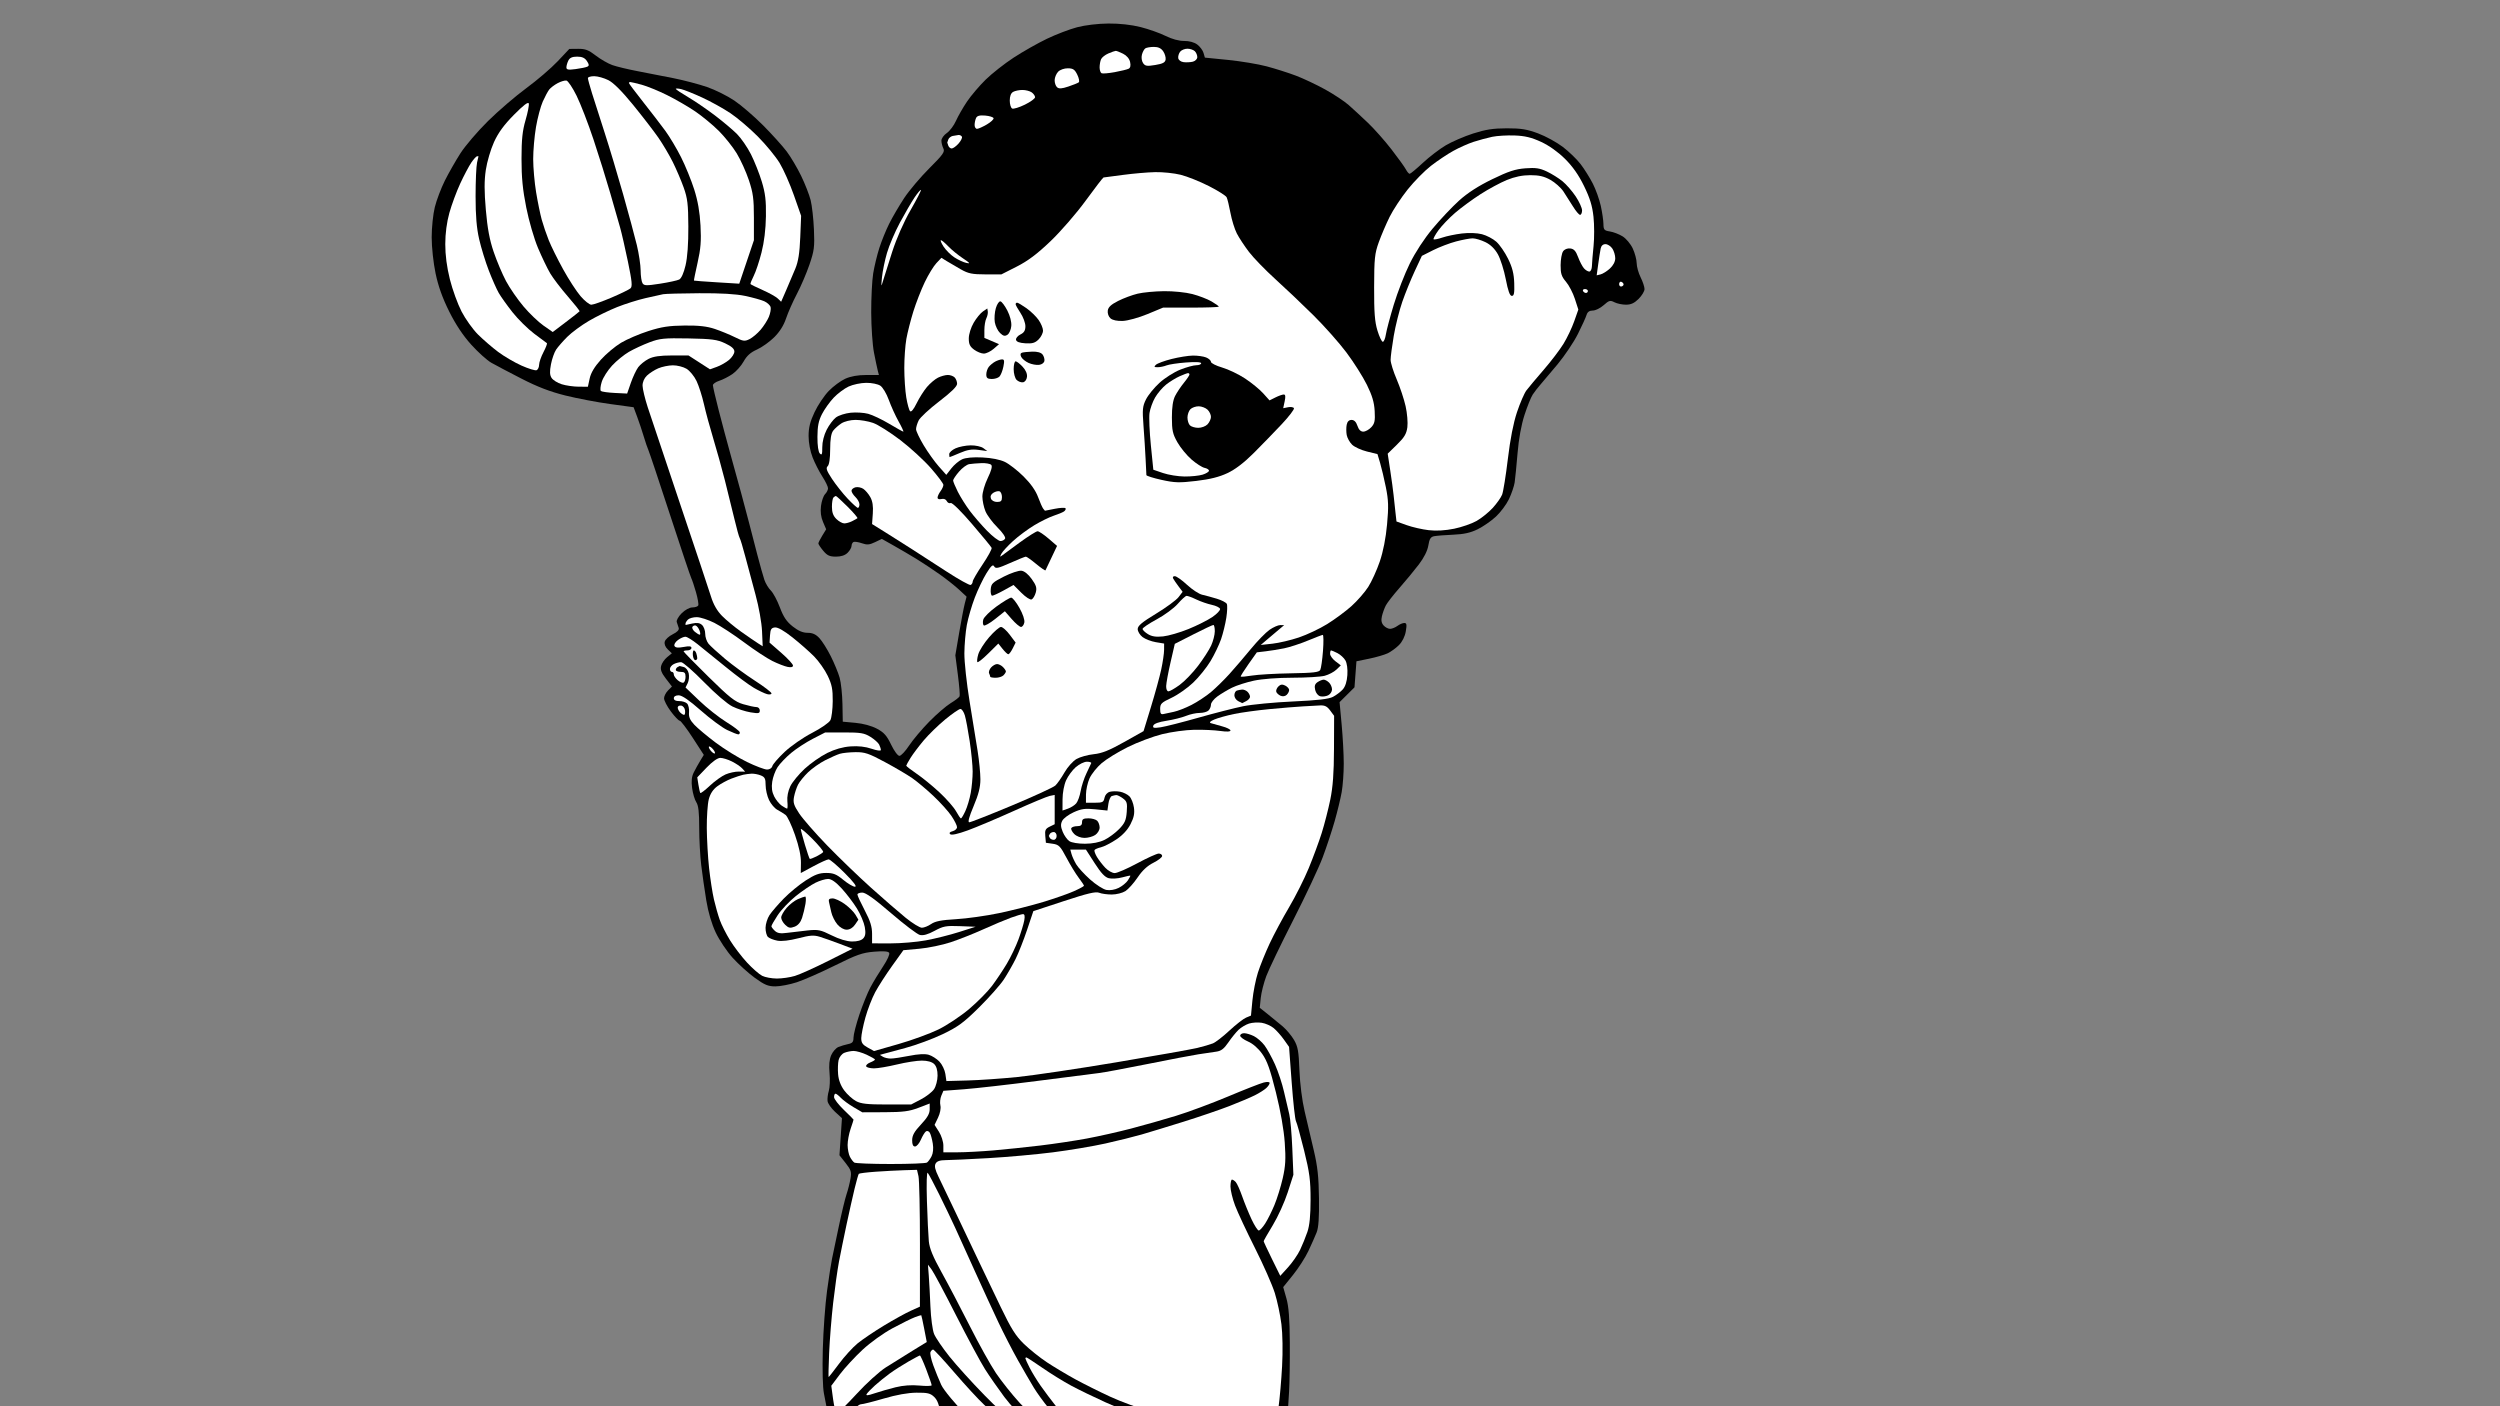 <svg id="svg" viewBox="0 0 1280 720" xmlns="http://www.w3.org/2000/svg" xmlns:xlink="http://www.w3.org/1999/xlink" version="1.1" width="1600" height="900" preserveAspectRatio="xMidYMid meet" buffered-rendering="static" style="background: rgb(255, 255, 255);"><rect x="0" y="0" width="1280" height="720" fill="#808080" stroke="none"/><g><path d="M 567.5 12.044 C 562.189 12.083 555.631 12.863 551.5 13.946 C 547.65 14.956 540.675 17.62 536 19.867 C 531.325 22.114 523.675 26.451 519 29.504 C 514.325 32.558 507.872 37.631 504.66 40.778 C 501.448 43.925 497.152 48.975 495.115 52 C 493.077 55.025 490.53 59.472 489.455 61.882 C 488.38 64.292 486.262 67.104 484.75 68.132 C 483.238 69.159 482 70.9 482 72 C 482 73.1 482.45 74.9 483 76 C 483.862 77.724 482.86 79.138 475.736 86.25 C 471.191 90.787 465.405 97.65 462.878 101.5 C 460.351 105.35 456.934 111.2 455.283 114.5 C 453.633 117.8 451.348 123.425 450.206 127 C 449.064 130.575 447.654 136.425 447.072 140 C 446.491 143.575 446.035 152.575 446.06 160 C 446.085 167.425 446.719 176.65 447.468 180.5 C 448.218 184.35 449.095 188.512 449.416 189.75 L 450 192 L 443.5 192 C 439.217 192 435.551 192.658 432.75 193.928 C 430.413 194.989 426.615 197.801 424.311 200.178 C 422.007 202.555 418.745 207.425 417.062 211 C 414.757 215.895 414.001 218.92 414.001 223.25 C 414 226.712 414.824 231.089 416.071 234.25 C 417.211 237.137 419.45 241.525 421.048 244 C 422.646 246.475 423.953 249.175 423.951 250 C 423.95 250.825 423.27 252.175 422.439 253 C 421.609 253.825 420.671 256.525 420.355 259 C 419.968 262.035 420.305 264.721 421.391 267.25 L 423 271 L 421.004 274.25 C 419.906 276.038 419.006 277.837 419.004 278.25 C 419.002 278.663 420.125 280.35 421.5 282 C 423.514 284.417 424.778 285 428 285 C 430.667 285 432.667 284.333 434 283 C 435.1 281.9 436 280.325 436 279.5 C 436 278.675 436.45 277.775 437 277.5 C 437.55 277.225 439.462 277.512 441.25 278.137 C 443.908 279.067 445.138 278.968 448 277.597 L 451.5 275.921 L 457.5 279.302 C 460.8 281.161 466.01 284.217 469.078 286.091 C 472.145 287.966 477.523 291.525 481.028 294 C 484.533 296.475 489.086 300.075 491.146 302 L 494.892 305.5 L 493.97 309 C 493.463 310.925 492.167 317.675 491.09 324 L 489.132 335.5 L 490.429 345.5 C 491.142 351 491.545 355.95 491.324 356.5 C 491.104 357.05 489.056 358.625 486.773 360 C 484.491 361.375 479.534 365.65 475.759 369.5 C 471.984 373.35 467.343 378.863 465.447 381.75 C 463.551 384.637 461.325 387 460.5 387 C 459.659 387 457.791 384.472 456.25 381.25 C 454.049 376.648 452.602 375.02 449 373.097 C 446.247 371.627 441.976 370.462 438 370.097 L 431.5 369.5 L 431.336 360.5 C 431.246 355.55 430.6 349.475 429.901 347 C 429.202 344.525 427.164 339.575 425.372 336 C 423.58 332.425 420.963 328.262 419.557 326.75 C 417.707 324.761 416.032 324 413.5 324 C 411.065 324 408.744 323.011 405.872 320.75 C 402.746 318.289 401.151 315.922 399.3 311 C 397.956 307.425 395.876 303.541 394.678 302.368 C 393.48 301.195 391.985 298.72 391.355 296.868 C 390.726 295.016 389.098 289.225 387.739 284 C 386.379 278.775 384.518 271.575 383.604 268 C 382.689 264.425 380.837 257.45 379.488 252.5 C 378.139 247.55 375.658 238.55 373.975 232.5 C 372.292 226.45 369.585 216.325 367.96 210 C 366.335 203.675 365.004 197.938 365.003 197.25 C 365.001 196.562 366.462 195.534 368.25 194.964 C 370.038 194.394 373.075 192.845 375 191.522 C 376.925 190.199 379.512 187.29 380.75 185.058 C 382.354 182.165 384.292 180.426 387.5 179 C 389.975 177.9 393.942 175.088 396.315 172.75 C 399.188 169.92 401.247 166.662 402.475 163 C 403.49 159.975 405.98 154.35 408.009 150.5 C 410.038 146.65 412.929 139.9 414.434 135.5 C 416.882 128.345 417.125 126.444 416.737 117.5 C 416.499 112 415.74 105.25 415.051 102.5 C 414.363 99.75 412.163 94.125 410.163 90 C 408.163 85.875 404.826 80.25 402.748 77.5 C 400.67 74.75 395.264 68.765 390.735 64.201 C 386.206 59.636 379.575 53.925 376 51.51 C 372.425 49.095 366.125 45.962 362 44.548 C 357.875 43.133 350.225 41.117 345 40.066 C 339.775 39.016 331.45 37.388 326.5 36.448 C 321.55 35.508 315.7 34.1 313.5 33.319 C 311.3 32.537 307.475 30.335 305 28.423 C 301.35 25.605 299.65 24.958 296 24.999 L 291.5 25.049 L 285.5 31.409 C 282.2 34.907 275 41.077 269.5 45.119 C 264 49.161 255.161 56.751 249.857 61.984 C 244.554 67.218 238.198 74.65 235.734 78.5 C 233.27 82.35 229.68 88.65 227.758 92.5 C 225.835 96.35 223.532 102.425 222.639 106 C 221.739 109.602 221.018 116.513 221.021 121.5 C 221.024 126.614 221.886 134.602 223.016 140 C 224.391 146.565 226.547 152.59 229.993 159.5 C 233.318 166.166 237.088 171.834 241.302 176.5 C 244.779 180.35 249.396 184.505 251.562 185.734 C 253.728 186.962 260.675 190.623 267 193.869 C 275.196 198.075 281.661 200.557 289.5 202.507 C 295.55 204.012 305.879 205.976 312.452 206.872 L 324.405 208.5 L 326.263 213.5 C 327.286 216.25 328.79 220.75 329.606 223.5 C 330.422 226.25 331.498 229.4 331.997 230.5 C 332.495 231.6 337.459 246.45 343.026 263.5 C 348.594 280.55 353.5 295.175 353.929 296 C 354.358 296.825 355.45 300.087 356.355 303.25 C 357.26 306.413 357.775 309.45 357.5 310 C 357.225 310.55 355.875 311 354.5 311 C 353.056 311 350.733 312.267 349 314 C 347.333 315.667 346.222 317.667 346.5 318.5 C 346.775 319.325 347.225 320.675 347.5 321.5 C 347.828 322.485 346.777 323.601 344.442 324.75 C 342.485 325.712 340.647 327.4 340.357 328.5 C 340.029 329.746 340.614 331.254 341.91 332.5 L 343.99 334.5 L 341.537 336.5 C 340.187 337.6 338.811 339.625 338.479 341 C 338.03 342.855 338.669 344.531 340.957 347.5 L 344.04 351.5 L 342.041 353.5 C 340.941 354.6 340.018 356.4 339.99 357.5 C 339.961 358.6 341.526 361.637 343.469 364.25 C 345.411 366.863 347.45 369 348 369 C 348.55 369 351.553 372.938 354.674 377.75 L 360.347 386.5 L 358.523 389.5 C 357.519 391.15 356.024 393.85 355.2 395.5 C 354.134 397.633 353.892 399.945 354.361 403.5 C 354.723 406.25 355.691 409.512 356.51 410.75 C 357.598 412.394 358 415.898 357.998 423.75 C 357.997 429.663 358.461 438.325 359.028 443 C 359.595 447.675 360.759 455.775 361.615 461 C 362.608 467.064 364.365 473.032 366.474 477.5 C 368.29 481.35 372.189 487.163 375.138 490.418 C 378.087 493.672 383.2 498.291 386.5 500.682 C 391.465 504.279 393.276 505.029 397 505.028 C 399.475 505.027 404.425 504.071 408 502.904 C 411.575 501.736 420.35 497.874 427.5 494.32 C 438.595 488.806 441.526 487.773 447.5 487.271 C 452.292 486.869 454.737 487.049 455.25 487.842 C 455.679 488.505 454.361 491.459 452.168 494.75 C 450.06 497.913 447.136 502.75 445.669 505.5 C 444.202 508.25 441.647 514.55 439.991 519.5 C 438.335 524.45 436.985 529.737 436.99 531.25 C 436.998 533.449 436.449 534.114 434.25 534.569 C 432.738 534.882 430.488 535.557 429.25 536.069 C 428.012 536.581 426.361 538.462 425.581 540.25 C 424.611 542.471 424.342 545.4 424.73 549.5 C 425.042 552.8 424.875 556.85 424.359 558.5 C 423.843 560.15 423.551 562.513 423.71 563.75 C 423.87 564.987 425.594 567.462 427.541 569.25 L 431.082 572.5 L 430.445 582 L 429.808 591.5 L 432.967 595.5 C 435.739 599.011 436.042 599.989 435.448 603.5 C 435.076 605.7 434.162 609.3 433.416 611.5 C 432.67 613.7 430.887 621.125 429.454 628 C 428.02 634.875 426.463 642.3 425.993 644.5 C 425.523 646.7 424.373 654.125 423.437 661 C 422.501 667.875 421.526 681.375 421.271 691 C 420.997 701.331 421.238 710.548 421.858 713.5 C 422.436 716.25 423.391 721.2 423.981 724.5 C 424.57 727.8 425.828 732.075 426.776 734 C 427.975 736.433 429.567 737.845 432 738.633 L 435.5 739.765 L 435.5 763.133 L 435.5 786.5 L 437.614 791 C 438.777 793.475 440.92 796.625 442.377 798 C 444.105 799.631 445.349 800.152 445.955 799.5 C 446.466 798.95 447.923 792.09 449.192 784.256 L 451.5 770.013 L 459.5 766.032 C 463.9 763.843 470.626 759.678 474.446 756.776 C 478.267 753.874 482.69 749.475 484.275 747 L 487.158 742.5 L 486.579 732.75 C 486.261 727.388 486.225 723 486.5 723 C 486.775 723 491.163 727.17 496.25 732.266 C 501.337 737.362 508.2 743.298 511.5 745.456 C 514.8 747.614 519.862 750.419 522.75 751.69 C 526.435 753.311 528.314 754.82 529.055 756.75 C 529.635 758.263 530.648 764.059 531.305 769.632 C 532.337 778.38 532.295 780.002 531 781.507 C 530.175 782.465 527.475 784.257 525 785.489 C 522.525 786.72 519.65 789.026 518.61 790.614 C 517.571 792.201 516.57 794.4 516.386 795.5 C 516.202 796.6 516.715 798.513 517.526 799.75 C 518.337 800.987 519 802.45 519 803 C 519 803.55 517.087 804.869 514.75 805.931 C 512.413 806.993 507.575 808.544 504 809.378 C 500.425 810.212 490.75 811.886 482.5 813.098 L 467.5 815.302 L 464 819.025 C 462.075 821.073 458.587 825.055 456.25 827.874 C 452.723 832.128 451.884 833.978 451.316 838.75 C 450.779 843.267 450.994 845.09 452.316 847.25 C 453.242 848.763 455.913 851.093 458.25 852.43 C 460.728 853.847 466.983 855.723 473.25 856.93 C 479.163 858.068 485.35 859 487 859 C 489 859 490.333 859.667 491 861 L 492 863 L 503.25 863.028 C 509.438 863.043 514.834 862.706 515.242 862.278 C 515.65 861.85 515.425 860.919 514.742 860.208 C 513.926 859.36 513.843 858.623 514.5 858.061 C 515.05 857.59 517.3 856.257 519.5 855.099 C 521.7 853.941 524.737 852.995 526.25 852.997 C 528.168 852.999 529.151 852.395 529.5 851 C 529.775 849.9 530.45 849 531 849 C 531.55 849 531.911 847.538 531.802 845.75 C 531.692 843.962 531.853 842.05 532.158 841.5 C 532.464 840.95 536.266 838.988 540.607 837.14 C 544.948 835.293 553 831.503 558.5 828.72 L 568.5 823.659 L 574.5 826.844 C 577.8 828.596 584.325 831.009 589 832.207 C 595.785 833.945 600.426 834.389 612 834.406 C 623.519 834.424 627.322 834.075 630.5 832.711 C 632.7 831.767 634.275 830.798 634 830.558 C 633.725 830.319 626.975 830.814 619 831.66 L 604.5 833.197 L 595.25 831.599 C 590.163 830.719 583.638 829.007 580.75 827.792 C 577.862 826.578 573.974 824.666 572.109 823.542 C 570.244 822.419 568.068 820.15 567.275 818.5 C 566.058 815.969 566.041 815.052 567.166 812.637 C 567.9 811.062 569.85 808.939 571.5 807.918 C 573.15 806.897 575.288 806.047 576.25 806.031 C 577.662 806.006 578 806.869 578 810.5 L 578 815 L 582.25 817.123 C 584.587 818.291 591 820.129 596.5 821.207 C 603.944 822.666 608.673 823.018 615 822.584 C 619.675 822.263 626.65 820.988 630.5 819.75 L 637.5 817.5 L 639 813.241 C 639.825 810.899 641.062 808.987 641.75 808.991 C 642.438 808.996 644.575 810.35 646.5 812 C 648.767 813.943 650 815.881 650 817.5 C 650 818.875 648.763 821.392 647.25 823.093 C 645.737 824.795 642.402 826.932 639.838 827.843 L 635.176 829.5 L 638.493 832.5 C 640.318 834.15 642.31 837.075 642.922 839 C 643.533 840.925 644.026 844.862 644.017 847.75 C 644.007 850.638 643.379 854.237 642.621 855.75 C 641.862 857.263 640.512 859.062 639.621 859.75 C 638.729 860.438 638.225 861.45 638.5 862 C 638.775 862.55 642.6 863 647 863 L 655 863 L 655 859.5 C 655 856.896 654.113 855.04 651.539 852.25 C 649.386 849.917 648.063 847.461 648.039 845.75 C 648.017 844.237 646.822 839.962 645.383 836.25 L 642.767 829.5 L 644.633 828.576 C 645.66 828.068 647.962 826.155 649.75 824.326 C 651.538 822.497 653 820.1 653 819 C 653 817.9 652.497 815.987 651.882 814.75 C 651.267 813.513 649.195 810.925 647.279 809 C 644.501 806.21 643.926 804.993 644.443 803 C 644.8 801.625 645.773 798.025 646.605 795 C 647.438 791.975 648.811 786.35 649.657 782.5 C 650.503 778.65 651.489 771.939 651.848 767.586 L 652.5 759.672 L 655.823 758.586 C 657.651 757.989 660.033 756.375 661.116 755 C 662.199 753.625 663.066 751.487 663.042 750.25 C 663.019 749.013 663.677 745.413 664.505 742.25 C 665.333 739.087 666.008 734.587 666.005 732.25 C 666.001 728.878 665.328 727.242 662.75 724.332 L 659.5 720.663 L 660 712.582 C 660.275 708.137 660.449 696.85 660.386 687.5 C 660.303 675.054 659.834 668.96 658.636 664.75 L 657 659 L 662.039 652.75 C 664.811 649.312 668.351 643.8 669.905 640.5 C 671.46 637.2 673.354 632.925 674.116 631 C 675.099 628.514 675.448 623.444 675.319 613.5 C 675.178 602.572 674.595 597.196 672.663 589 C 671.302 583.225 669.19 574.225 667.97 569 C 666.649 563.34 665.576 554.851 665.317 548 C 664.95 538.292 664.522 535.877 662.569 532.5 C 661.296 530.3 658.667 527.15 656.726 525.5 C 654.784 523.85 651.352 521.038 649.098 519.25 L 645 516 L 645.5 511 C 645.775 508.25 647.055 503.188 648.345 499.75 C 649.635 496.312 655.856 483.375 662.17 471 C 668.484 458.625 675.249 444.225 677.204 439 C 679.16 433.775 681.916 425.45 683.33 420.5 C 684.744 415.55 686.376 408.8 686.957 405.5 C 687.537 402.2 688.008 395.675 688.003 391 C 687.999 386.325 687.514 377.325 686.927 371 L 685.859 359.5 L 689.68 355.704 L 693.5 351.908 L 694 345.245 L 694.5 338.581 L 701 337.247 C 704.575 336.513 708.85 335.269 710.5 334.483 C 712.15 333.697 714.747 331.805 716.272 330.277 C 717.981 328.566 719.323 325.863 719.772 323.235 C 720.361 319.787 720.213 318.969 719 318.968 C 718.175 318.967 716.6 319.634 715.5 320.451 C 714.4 321.268 712.712 321.951 711.75 321.968 C 710.788 321.986 709.29 321.212 708.422 320.25 C 707.314 319.02 707.052 317.609 707.543 315.5 C 707.927 313.85 708.822 311.375 709.533 310 C 710.244 308.625 713.398 304.575 716.542 301 C 719.686 297.425 724.142 292.025 726.445 289 C 729.119 285.487 730.879 281.964 731.316 279.25 C 731.851 275.925 732.49 274.9 734.25 274.541 C 735.487 274.288 739.875 273.941 744 273.769 C 749.442 273.543 752.872 272.788 756.5 271.018 C 759.25 269.677 763.468 266.762 765.874 264.54 C 768.279 262.318 771.312 258.25 772.612 255.5 C 773.913 252.75 775.216 248.925 775.507 247 C 775.797 245.075 776.466 238.325 776.993 232 C 777.602 224.674 778.888 217.596 780.534 212.5 C 781.956 208.1 783.857 203.375 784.759 202 C 785.661 200.625 787.4 198.375 788.624 197 C 789.849 195.625 793.837 190.9 797.487 186.5 C 801.137 182.1 805.813 175.125 807.879 171 C 809.945 166.875 811.942 162.488 812.317 161.25 C 812.788 159.699 813.776 159 815.5 159 C 816.875 159 819.385 157.762 821.078 156.25 C 823.815 153.805 824.424 153.638 826.578 154.75 C 827.91 155.438 830.575 156 832.5 156 C 835.056 156 836.81 155.19 839 153 C 840.65 151.35 842 149.1 842 148 C 842 146.9 841.1 144.2 840 142 C 838.9 139.8 837.99 136.537 837.978 134.75 C 837.966 132.963 837.066 129.588 835.978 127.25 C 834.875 124.88 832.562 122.117 830.75 121.003 C 828.962 119.905 826.038 118.78 824.25 118.503 C 821.363 118.056 820.996 117.637 820.965 114.75 C 820.946 112.963 820.343 108.8 819.626 105.5 C 818.909 102.2 817.06 97.025 815.517 94 C 813.974 90.975 811.154 86.475 809.25 84 C 807.346 81.525 803.249 77.566 800.144 75.203 C 797.04 72.84 791.35 69.731 787.5 68.295 C 781.846 66.186 778.769 65.686 771.5 65.696 C 764.538 65.706 760.632 66.308 754.25 68.354 C 749.712 69.809 743.413 72.529 740.25 74.399 C 737.087 76.268 731.8 80.315 728.5 83.391 C 725.2 86.468 722.163 88.989 721.75 88.993 C 721.337 88.997 720.467 87.987 719.815 86.75 C 719.163 85.513 715.847 80.9 712.445 76.5 C 709.043 72.1 703.614 65.975 700.38 62.889 C 697.146 59.803 692.7 55.695 690.5 53.761 C 688.3 51.826 682.9 48.251 678.5 45.815 C 674.1 43.38 667.35 40.193 663.5 38.735 C 659.65 37.276 652.9 35.129 648.5 33.965 C 644.1 32.8 635.19 31.319 628.7 30.674 L 616.901 29.5 L 616.2 27.087 C 615.815 25.76 614.375 23.832 613 22.803 C 611.446 21.639 608.891 20.944 606.25 20.965 C 603.607 20.987 600.015 20.008 596.75 18.377 C 593.862 16.935 588.125 14.905 584 13.866 C 579.237 12.667 573.216 12.002 567.5 12.044 Z " class="odd" fill="#000000"></path><path d="M 590.75 24.015 C 593.006 24.005 594.474 24.688 595.55 26.25 C 596.402 27.488 596.965 29.389 596.8 30.475 C 596.568 32 595.361 32.639 591.5 33.278 C 587.229 33.985 586.319 33.843 585.258 32.303 C 584.553 31.278 584.295 29.421 584.662 28 C 585.017 26.625 585.801 25.169 586.404 24.765 C 587.007 24.361 588.962 24.024 590.75 24.015 Z " class="even" fill="#ffffff"></path><path d="M 608 24.939 C 609.375 24.954 611.07 25.537 611.767 26.233 C 612.463 26.93 613.026 28.288 613.017 29.25 C 613.007 30.22 611.997 31.256 610.75 31.575 C 609.513 31.891 607.38 32.003 606.01 31.825 C 604.565 31.636 603.411 30.766 603.26 29.75 C 603.117 28.788 603.562 27.305 604.25 26.455 C 604.938 25.606 606.625 24.923 608 24.939 Z " class="even" fill="#ffffff"></path><path d="M 571.25 26.039 C 571.663 26.018 573.35 26.675 575 27.5 C 576.856 28.428 578.233 30.048 578.611 31.75 C 579.015 33.572 578.762 34.732 577.861 35.188 C 577.112 35.567 573.913 36.354 570.75 36.938 C 567.587 37.522 564.55 37.775 564 37.5 C 563.45 37.225 563 35.875 563 34.5 C 563 33.125 563.337 31.243 563.75 30.318 C 564.163 29.393 565.85 28.06 567.5 27.357 C 569.15 26.654 570.837 26.061 571.25 26.039 Z " class="even" fill="#ffffff"></path><path d="M 295.5 29 C 298.02 29 299.419 29.63 300.496 31.25 C 301.656 32.995 301.712 33.639 300.746 34.121 C 300.061 34.463 297.363 35.026 294.75 35.371 C 290.915 35.879 290 35.711 290 34.5 C 290 33.675 290.45 32.1 291 31 C 291.714 29.571 293 29 295.5 29 Z " class="even" fill="#ffffff"></path><path d="M 546.75 34.967 C 549.412 34.994 550.285 35.588 551.575 38.25 C 552.442 40.038 552.779 41.794 552.325 42.154 C 551.871 42.513 549.475 43.483 547 44.309 C 543.579 45.451 542.19 45.534 541.205 44.655 C 540.493 44.02 539.942 42.375 539.981 41 C 540.019 39.625 540.827 37.698 541.775 36.717 C 542.753 35.707 544.907 34.949 546.75 34.967 Z " class="even" fill="#ffffff"></path><path d="M 304.25 39.014 C 306.038 39.022 309.3 39.939 311.5 41.052 C 314.14 42.387 318.466 46.719 324.222 53.788 C 329.018 59.679 334.813 67.2 337.099 70.5 C 339.385 73.8 342.709 79.425 344.487 83 C 346.265 86.575 348.763 92.425 350.039 96 C 352.011 101.523 352.37 104.53 352.43 116 C 352.475 124.738 351.971 131.748 351 135.871 C 350.068 139.831 348.837 142.576 347.75 143.121 C 346.788 143.605 342.376 144.562 337.947 145.25 C 330.953 146.336 329.771 146.303 328.962 145 C 328.45 144.175 328.021 141.25 328.008 138.5 C 327.996 135.75 327.121 129.9 326.064 125.5 C 325.006 121.1 321.851 109.4 319.051 99.5 C 316.251 89.6 311.995 75.425 309.592 68 C 307.189 60.575 304.273 51.462 303.112 47.75 C 301.95 44.038 301 40.55 301 40 C 301 39.45 302.462 39.006 304.25 39.014 Z " class="even" fill="#ffffff"></path><path d="M 290 41.242 C 290.825 41.384 293.167 44.875 295.205 49 C 297.242 53.125 301.155 63.25 303.899 71.5 C 306.643 79.75 310.504 92.125 312.479 99 C 314.453 105.875 316.711 113.75 317.496 116.5 C 318.28 119.25 320.086 127.125 321.508 134 C 323.612 144.173 323.852 146.713 322.797 147.642 C 322.084 148.27 317.675 150.414 313 152.406 C 308.325 154.399 303.712 156.023 302.75 156.015 C 301.788 156.007 299.312 154.038 297.25 151.64 C 295.188 149.242 291.171 143.055 288.326 137.89 C 285.48 132.726 282.162 126.025 280.954 123 C 279.746 119.975 278.134 115.25 277.372 112.5 C 276.61 109.75 275.317 103.45 274.498 98.5 C 273.678 93.55 273.002 85.9 272.994 81.5 C 272.986 77.1 273.635 69.675 274.436 65 C 275.237 60.325 276.796 54.475 277.901 52 C 279.005 49.525 280.492 46.755 281.205 45.845 C 281.917 44.935 283.85 43.469 285.5 42.587 C 287.15 41.706 289.175 41.101 290 41.242 Z " class="even" fill="#ffffff"></path><path d="M 322.75 42.012 C 323.163 42.018 325.75 42.629 328.5 43.368 C 331.25 44.108 337.1 46.497 341.5 48.678 C 345.9 50.859 352.423 54.636 355.995 57.072 C 359.568 59.507 364.974 63.975 368.01 67 C 371.046 70.025 375.176 75.2 377.187 78.5 C 379.198 81.8 382.004 87.987 383.422 92.25 C 385.594 98.779 386 101.811 386 111.5 L 386 123 L 382.25 134.124 L 378.5 145.248 L 367 144.538 C 360.675 144.147 355.416 143.754 355.313 143.664 C 355.211 143.574 356.042 139.45 357.162 134.5 C 358.768 127.395 359.085 123.395 358.665 115.5 C 358.299 108.614 357.293 102.853 355.434 97 C 353.95 92.325 350.923 84.9 348.708 80.5 C 346.493 76.1 342.87 70.025 340.657 67 C 338.444 63.975 333.341 57.337 329.317 52.25 C 325.293 47.163 322 42.775 322 42.5 C 322 42.225 322.337 42.005 322.75 42.012 Z " class="even" fill="#ffffff"></path><path d="M 348.75 45.624 C 350.262 45.967 355.1 47.905 359.5 49.93 C 363.9 51.956 370.425 55.574 374 57.97 C 377.575 60.366 383.888 65.741 388.03 69.913 C 392.171 74.086 397.192 80.2 399.188 83.5 C 401.184 86.8 404.472 94.225 406.495 100 L 410.173 110.5 L 409.73 121.5 C 409.407 129.526 408.73 133.852 407.228 137.5 C 406.096 140.25 403.994 145.2 402.558 148.5 L 399.946 154.5 L 398.223 152.837 C 397.275 151.923 393.8 149.981 390.5 148.521 C 387.2 147.062 384.387 145.673 384.25 145.434 C 384.113 145.195 384.857 143.312 385.905 141.25 C 386.952 139.188 388.752 133.787 389.905 129.25 C 391.264 123.9 392.054 117.397 392.155 110.75 C 392.277 102.641 391.835 98.934 390.04 93 C 388.791 88.875 386.292 82.575 384.487 79 C 382.681 75.425 379.47 70.759 377.352 68.632 C 375.233 66.505 370.125 62.202 366 59.07 C 361.875 55.938 355.688 51.716 352.25 49.688 C 348.812 47.659 346 45.775 346 45.5 C 346 45.225 347.238 45.281 348.75 45.624 Z " class="even" fill="#ffffff"></path><path d="M 523.5 46.062 C 525.15 46.063 527.27 46.612 528.211 47.282 C 529.152 47.952 529.94 49.062 529.961 49.75 C 529.982 50.438 527.638 52.158 524.75 53.574 C 521.862 54.99 518.938 55.89 518.25 55.574 C 517.562 55.258 517 53.425 517 51.5 C 517 49.203 517.601 47.667 518.75 47.03 C 519.712 46.497 521.85 46.061 523.5 46.062 Z " class="even" fill="#ffffff"></path><path d="M 270.736 53 C 270.958 53.825 270.215 57.65 269.085 61.5 C 267.492 66.93 267.027 71.36 267.015 81.25 C 267.004 90.806 267.612 97.068 269.442 106.25 C 270.819 113.163 273.447 122.203 275.472 127 C 277.447 131.675 280.263 137.525 281.73 140 C 283.198 142.475 287.234 147.762 290.699 151.75 C 294.165 155.738 296.887 159.172 296.75 159.382 C 296.613 159.592 293.462 162.067 289.75 164.882 L 283 170 L 278.25 166.686 C 275.637 164.863 271.025 160.438 268 156.852 C 264.975 153.266 260.962 147.445 259.082 143.916 C 257.202 140.387 254.362 133.675 252.77 129 C 250.669 122.825 249.57 116.945 248.751 107.5 C 247.921 97.916 247.918 92.529 248.74 87 C 249.354 82.875 251.238 76.463 252.928 72.75 C 255.122 67.93 258.049 63.927 263.166 58.75 C 268.068 53.79 270.459 51.974 270.736 53 Z " class="even" fill="#ffffff"></path><path d="M 504.422 59.167 C 506.58 59.35 508.503 59.95 508.697 60.5 C 508.891 61.05 507.351 62.498 505.275 63.717 C 503.199 64.936 500.938 65.949 500.25 65.967 C 499.562 65.985 499 65.1 499 64 C 499 62.9 499.337 61.288 499.75 60.417 C 500.291 59.275 501.591 58.927 504.422 59.167 Z " class="even" fill="#ffffff"></path><path d="M 490.75 69.116 C 491.438 69.052 492.225 69.45 492.5 70 C 492.775 70.55 491.988 72.137 490.75 73.526 C 489.512 74.915 487.938 76.04 487.25 76.026 C 486.562 76.012 485.775 75.325 485.5 74.5 L 485 73 L 485.5 71.5 C 485.775 70.675 486.788 69.827 487.75 69.616 C 488.712 69.405 490.062 69.18 490.75 69.116 Z " class="even" fill="#ffffff"></path><path d="M 775.5 69.365 C 780.773 69.562 784.103 70.366 789 72.622 C 793.079 74.501 797.642 77.736 801.25 81.308 C 805.206 85.224 808.257 89.574 811.029 95.25 C 814.054 101.443 815.259 105.37 815.866 111 C 816.31 115.125 816.324 121.875 815.898 126 C 815.472 130.125 815.096 134.738 815.062 136.25 C 815.028 137.762 814.438 139.02 813.75 139.045 C 813.062 139.069 811.825 138.329 811 137.4 C 810.175 136.471 808.814 133.864 807.976 131.606 C 806.82 128.493 805.853 127.431 803.976 127.214 C 802.472 127.04 801.022 127.629 800.282 128.714 C 799.612 129.696 799.049 132.863 799.032 135.75 C 799.006 140.069 799.492 141.577 801.776 144.25 C 803.303 146.037 805.352 149.975 806.331 153 L 808.11 158.5 L 806.001 164.5 C 804.842 167.8 802.379 172.975 800.528 176 C 798.677 179.025 794.088 185.048 790.331 189.384 C 786.574 193.72 782.612 198.445 781.527 199.884 C 780.442 201.323 778.275 206.325 776.713 211 C 774.845 216.587 773.237 224.812 772.019 235 C 771.001 243.525 769.68 251.738 769.084 253.25 C 768.488 254.762 766.312 257.84 764.25 260.088 C 762.188 262.336 758.475 265.325 756 266.73 C 753.525 268.135 748.35 269.926 744.5 270.709 C 739.97 271.632 735.383 271.893 731.5 271.449 C 728.2 271.072 723.138 269.917 720.25 268.882 L 715 267 L 714.463 262.25 C 714.167 259.637 713.743 255.7 713.521 253.5 C 713.299 251.3 712.528 245.625 711.809 240.889 L 710.5 232.278 L 715.25 227.639 C 719.021 223.956 720.117 222.124 720.567 218.75 C 720.879 216.412 720.48 211.575 719.681 208 C 718.881 204.425 716.826 198.238 715.114 194.25 C 713.401 190.262 711.997 185.762 711.994 184.25 C 711.99 182.738 712.712 177.225 713.597 172 C 714.482 166.775 716.455 158.9 717.981 154.5 C 719.507 150.1 722.386 143.012 724.378 138.75 L 728 131 L 733.75 128.101 C 736.913 126.507 742.2 124.49 745.5 123.619 C 748.8 122.749 752.625 122.034 754 122.032 C 755.375 122.03 758.3 122.899 760.5 123.963 C 763.143 125.241 765.319 127.357 766.913 130.199 C 768.241 132.564 770.065 138.325 770.968 143 C 772.124 148.991 773.035 151.5 774.054 151.5 C 775.189 151.5 775.454 150.1 775.289 145 C 775.131 140.142 774.336 136.984 772.144 132.5 C 770.53 129.2 767.813 125.263 766.105 123.75 C 764.397 122.237 761.087 120.511 758.75 119.913 C 756.228 119.268 752.06 119.117 748.5 119.543 C 745.2 119.937 740.7 120.875 738.5 121.628 C 736.3 122.38 734.275 122.778 734 122.512 C 733.725 122.246 734.85 120.161 736.5 117.88 C 738.15 115.598 741.975 111.6 745 108.996 C 748.025 106.392 753.875 102.093 758 99.442 C 762.125 96.791 768.2 93.515 771.5 92.161 C 775.561 90.496 779.439 89.697 783.5 89.689 C 787.998 89.681 790.579 90.282 793.808 92.089 C 796.178 93.415 799.168 96.075 800.453 98 C 801.737 99.925 803.961 103.412 805.394 105.75 C 806.827 108.088 808.45 110 809 110 C 809.55 110 810.01 108.987 810.021 107.75 C 810.033 106.513 808.571 103.287 806.771 100.582 C 804.972 97.877 801.925 94.378 800 92.806 C 798.075 91.234 794.475 88.988 792 87.815 C 788.359 86.09 786.259 85.777 781 86.175 C 775.829 86.566 772.353 87.71 764 91.769 C 756.912 95.214 751.409 98.762 747.065 102.686 C 743.526 105.884 737.439 112.325 733.538 117 C 729.17 122.236 724.653 129.148 721.775 135 C 719.205 140.225 715.533 149.675 713.615 156 C 711.697 162.325 709.873 169.188 709.563 171.25 C 709.254 173.312 708.55 175 708 175 C 707.45 175 706.212 172.412 705.25 169.25 C 703.874 164.73 703.511 159.969 703.551 147 C 703.597 132.301 703.858 129.791 705.942 124 C 707.228 120.425 709.734 114.575 711.51 111 C 713.286 107.425 717.442 101.125 720.745 97 C 724.049 92.875 729.395 87.442 732.626 84.927 C 735.857 82.413 740.975 78.979 744 77.298 C 747.025 75.617 751.75 73.51 754.5 72.617 C 757.25 71.724 761.525 70.567 764 70.048 C 766.475 69.528 771.65 69.221 775.5 69.365 Z " class="even" fill="#ffffff"></path><path d="M 244.25 80.007 L 245 80 L 244.25 83.25 C 243.838 85.037 243.5 92.8 243.5 100.5 C 243.5 110.521 244.022 116.774 245.338 122.5 C 246.349 126.9 248.565 134.1 250.263 138.5 C 251.96 142.9 254.254 148.075 255.361 150 C 256.467 151.925 259.651 156.385 262.436 159.911 C 265.221 163.438 270.2 168.355 273.5 170.838 C 276.8 173.321 279.725 175.507 280 175.695 C 280.275 175.882 279.498 177.94 278.274 180.268 C 277.05 182.596 276.038 185.512 276.024 186.75 C 276.011 187.988 275.438 189.243 274.75 189.54 C 274.062 189.837 270.575 188.773 267 187.176 C 263.425 185.579 258.025 182.413 255 180.141 C 251.975 177.868 247.349 173.87 244.72 171.255 C 242.091 168.64 238.311 163.35 236.32 159.5 C 234.328 155.65 231.635 148.225 230.335 143 C 228.769 136.71 227.974 130.628 227.982 125 C 227.99 119.493 228.727 113.86 230.076 109 C 231.221 104.875 233.718 98.125 235.625 94 C 237.533 89.875 240.085 85.041 241.297 83.257 C 242.509 81.473 243.838 80.011 244.25 80.007 Z " class="even" fill="#ffffff"></path><path d="M 591.5 88.131 C 595.35 88.053 601.2 88.663 604.5 89.487 C 607.8 90.31 614.276 92.9 618.892 95.242 C 623.507 97.584 627.621 100.175 628.035 101 C 628.448 101.825 629.328 105.425 629.991 109 C 630.654 112.575 632.116 117.3 633.24 119.5 C 634.364 121.7 637.173 125.975 639.484 129 C 641.794 132.025 647.907 138.325 653.069 143 C 658.231 147.675 666.997 156 672.549 161.5 C 678.102 167 685.681 175.55 689.393 180.5 C 693.105 185.45 697.798 192.857 699.821 196.959 C 702.548 202.489 703.587 205.981 703.835 210.459 C 704.115 215.485 703.821 216.878 702.085 218.75 C 700.938 219.988 699.1 221 698 221 C 696.667 221 695.667 220 695 218 C 694.333 216 693.333 215 692 215 C 690.667 215 689.833 215.833 689.5 217.5 C 689.225 218.875 689.236 221.238 689.524 222.75 C 689.812 224.262 691.05 226.479 692.274 227.676 C 693.498 228.873 696.922 230.448 699.881 231.176 L 705.262 232.5 L 706.608 237 C 707.348 239.475 708.68 245.1 709.568 249.5 C 710.902 256.112 711.007 259.409 710.177 268.5 C 709.531 275.568 708.198 282.36 706.447 287.5 C 704.948 291.9 702.288 297.75 700.534 300.5 C 698.781 303.25 694.906 307.684 691.923 310.353 C 688.941 313.023 683.35 317.156 679.5 319.537 C 675.65 321.919 669.125 325.001 665 326.386 C 660.875 327.771 654.8 329.2 651.5 329.563 L 645.5 330.222 L 649.457 326.861 C 651.633 325.012 654.333 322.727 655.457 321.783 L 657.5 320.067 L 655.5 320.048 C 654.4 320.038 651.925 321.127 650 322.469 C 648.075 323.81 643.8 328.191 640.5 332.203 C 637.2 336.216 632.269 341.974 629.543 345 C 626.817 348.025 622.542 352.219 620.043 354.321 C 617.544 356.422 613.025 359.403 610 360.946 C 606.975 362.489 602.925 364.066 601 364.451 C 599.075 364.835 596.712 365.341 595.75 365.575 C 594.378 365.908 594 365.353 594 363 C 594 360.326 594.625 359.708 599.75 357.313 C 602.913 355.836 607.904 352.348 610.842 349.563 C 613.78 346.779 617.803 341.8 619.783 338.5 C 621.762 335.2 624.196 330.137 625.191 327.25 C 626.186 324.363 627.396 319.413 627.881 316.25 C 628.365 313.087 628.478 309.916 628.131 309.201 C 627.784 308.487 625.475 307.289 623 306.54 C 620.525 305.791 617.15 304.873 615.5 304.501 C 613.85 304.13 610.362 301.84 607.75 299.413 C 605.138 296.986 602.325 295 601.5 295 C 600.601 295 600.275 295.501 600.686 296.25 C 601.063 296.938 602.301 298.74 603.436 300.255 L 605.5 303.009 L 603.399 305.755 C 602.244 307.265 597.069 311.068 591.899 314.206 C 584.64 318.613 582.5 320.41 582.5 322.098 C 582.5 323.3 583.625 325.139 585 326.183 C 586.375 327.227 589.419 328.401 591.765 328.791 L 596.031 329.5 L 596.015 332.75 C 596.007 334.538 595.348 339.038 594.552 342.75 C 593.756 346.462 591.393 355.089 589.302 361.919 L 585.5 374.338 L 575.5 379.959 C 567.892 384.235 564.184 385.716 560 386.147 C 556.975 386.458 553.007 387.565 551.183 388.606 C 549.343 389.657 546.598 392.725 545.016 395.5 C 543.448 398.25 541.341 401.264 540.333 402.197 C 539.325 403.13 529.275 407.751 518 412.466 C 506.725 417.181 496.938 421.03 496.25 421.019 C 495.426 421.007 496.188 418.186 498.482 412.75 C 501.035 406.7 501.964 403.033 501.964 399 C 501.964 395.975 501.324 389.45 500.542 384.5 C 499.76 379.55 497.902 368.075 496.413 359 C 494.924 349.925 493.73 338.9 493.761 334.5 C 493.791 330.1 494.356 323.575 495.016 320 C 495.676 316.425 497.508 310.125 499.088 306 C 500.668 301.875 503.358 296.25 505.066 293.5 C 507.479 289.617 508.363 288.835 509.028 290 C 509.756 291.279 510.962 291.02 517.191 288.248 C 521.211 286.459 524.837 284.996 525.25 284.998 C 525.663 284.999 528.036 286.688 530.524 288.75 C 533.013 290.812 535.156 292.275 535.288 292 C 535.42 291.725 536.807 288.8 538.37 285.5 L 541.212 279.5 L 536.856 275.753 C 534.46 273.692 531.938 272.004 531.25 272.003 C 530.562 272.001 526.513 274.538 522.25 277.641 C 517.987 280.743 513.864 283.781 513.086 284.391 C 511.914 285.311 511.849 285.159 512.71 283.5 C 513.28 282.4 515.969 279.475 518.684 277 C 521.399 274.525 526.293 270.891 529.56 268.924 C 532.827 266.958 537.3 264.761 539.5 264.044 C 541.7 263.326 544.062 262.348 544.75 261.87 C 545.438 261.391 545.804 260.663 545.564 260.25 C 545.325 259.837 542.852 259.95 540.069 260.5 L 535.01 261.5 L 534.17 260.5 C 533.708 259.95 532.502 257.25 531.49 254.5 C 530.283 251.22 527.732 247.594 524.075 243.959 C 521.009 240.911 516.7 237.555 514.5 236.501 C 512.012 235.308 507.664 234.445 503 234.218 C 498.173 233.983 494.46 234.324 492.582 235.176 C 490.977 235.904 488.502 237.992 487.082 239.816 L 484.5 243.132 L 480.665 238.816 C 478.556 236.442 475.075 231.575 472.93 228 C 470.785 224.425 469.023 220.713 469.015 219.75 C 469.007 218.787 469.613 216.762 470.363 215.25 C 471.112 213.738 475.845 209.35 480.88 205.5 C 487.037 200.792 490.035 197.845 490.034 196.5 C 490.034 195.4 489.463 193.93 488.767 193.233 C 488.07 192.537 486.488 191.974 485.25 191.983 C 484.012 191.993 481.762 192.615 480.25 193.366 C 478.738 194.118 476.206 196.255 474.625 198.116 C 473.044 199.977 470.65 203.75 469.306 206.5 C 467.749 209.686 466.528 211.137 465.94 210.5 C 465.433 209.95 464.567 206.8 464.015 203.5 C 463.463 200.2 463.006 193.45 463 188.5 C 462.993 183.55 463.471 176.8 464.061 173.5 C 464.651 170.2 466.255 163.9 467.624 159.5 C 468.993 155.1 471.624 148.35 473.469 144.5 C 475.314 140.65 477.988 136.262 479.412 134.75 L 482 132 L 484.75 133.699 C 486.262 134.633 489.525 136.541 492 137.938 C 495.785 140.075 497.786 140.48 504.592 140.489 L 512.684 140.5 L 520.565 136.5 C 526.288 133.595 531.025 130.035 537.863 123.5 C 543.162 118.436 551.045 109.342 555.89 102.704 C 560.625 96.217 564.725 90.891 565 90.869 C 565.275 90.847 569.775 90.253 575 89.55 C 580.225 88.847 587.65 88.208 591.5 88.131 Z " class="even" fill="#ffffff"></path><path d="M 471.501 97.25 C 471.776 97.388 469.414 102.006 466.251 107.512 C 462.703 113.69 459.075 121.924 456.78 129.012 C 454.735 135.331 452.606 142.075 452.05 144 C 451.154 147.103 451.099 146.877 451.57 142 C 451.862 138.975 453.018 133.35 454.139 129.5 C 455.26 125.65 458.234 118.675 460.747 114 C 463.26 109.325 466.595 103.588 468.158 101.25 C 469.721 98.912 471.225 97.112 471.501 97.25 Z " class="even" fill="#ffffff"></path><path d="M 481.75 122.979 C 482.163 122.967 483.85 124.378 485.5 126.113 C 487.15 127.849 490.525 130.609 493 132.247 C 496.728 134.713 497.028 135.119 494.75 134.612 C 493.238 134.275 490.47 132.988 488.601 131.75 C 486.731 130.512 484.256 128.037 483.101 126.25 C 481.945 124.463 481.337 122.99 481.75 122.979 Z " class="even" fill="#ffffff"></path><path d="M 822 125 C 823.1 125 824.678 126.013 825.508 127.25 C 826.337 128.488 827.012 130.738 827.008 132.25 C 827.003 133.97 825.97 135.938 824.25 137.503 C 822.737 138.879 820.6 140.223 819.5 140.488 L 817.5 140.972 L 818.291 135.236 C 818.726 132.081 819.288 128.488 819.541 127.25 C 819.833 125.82 820.729 125 822 125 Z " class="even" fill="#ffffff"></path><path d="M 830 144.25 C 830.55 144.387 831.112 144.912 831.25 145.417 C 831.388 145.921 830.938 146.483 830.25 146.667 C 829.562 146.85 829 146.325 829 145.5 C 829 144.675 829.45 144.113 830 144.25 Z " class="even" fill="#ffffff"></path><path d="M 811.5 148 C 812.325 148 813 148.45 813 149 C 813 149.55 812.55 150 812 150 C 811.45 150 810.775 149.55 810.5 149 C 810.225 148.45 810.675 148 811.5 148 Z " class="even" fill="#ffffff"></path><path d="M 596 149.08 C 591.325 149.13 585.25 149.704 582.5 150.356 C 579.75 151.009 575.25 152.682 572.5 154.074 C 568.842 155.926 567.413 157.262 567.175 159.053 C 566.988 160.462 567.581 162.136 568.574 163 C 569.656 163.942 572.011 164.431 574.899 164.316 C 577.45 164.214 583.064 162.655 587.5 160.816 L 595.5 157.5 L 609.75 157.5 C 617.587 157.5 624.01 157.275 624.023 157 C 624.035 156.725 622.348 155.516 620.273 154.313 C 618.198 153.11 613.8 151.421 610.5 150.558 C 607.108 149.672 600.806 149.029 596 149.08 Z " class="odd" fill="#000000"></path><path d="M 358 150.133 C 369.062 150.067 376.807 150.521 381.5 151.509 C 385.35 152.32 389.762 153.55 391.303 154.242 C 392.845 154.934 394.308 156.287 394.553 157.25 C 394.799 158.213 394.393 160.463 393.652 162.25 C 392.91 164.037 390.997 167.023 389.402 168.884 C 387.806 170.745 385.262 172.882 383.75 173.634 C 381.283 174.859 380.511 174.757 376.25 172.638 C 373.637 171.339 369.025 169.443 366 168.425 C 361.985 167.074 357.801 166.601 350.5 166.674 C 342.568 166.754 338.742 167.336 332 169.491 C 327.325 170.984 321.025 173.683 318 175.488 C 314.975 177.292 310.327 181.183 307.672 184.134 C 304.411 187.758 302.545 190.88 301.922 193.75 L 301 198 L 296.25 197.983 C 293.637 197.974 289.741 197.412 287.592 196.733 C 285.442 196.055 283.111 194.6 282.41 193.5 C 281.461 192.009 281.381 190.227 282.098 186.5 C 282.627 183.75 283.813 180.375 284.732 179 C 285.652 177.625 288.226 174.679 290.452 172.454 C 292.678 170.228 297.65 166.558 301.5 164.299 C 305.35 162.039 311.875 158.851 316 157.214 C 320.125 155.577 326.65 153.52 330.5 152.643 C 334.35 151.766 338.4 150.865 339.5 150.641 C 340.6 150.416 348.925 150.188 358 150.133 Z " class="even" fill="#ffffff"></path><path d="M 512.25 154.3 C 511.549 154.132 510.507 155.647 509.878 157.75 C 509.261 159.812 509.021 163.075 509.344 165 C 509.667 166.925 510.874 169.4 512.027 170.5 C 513.67 172.068 514.487 172.262 515.811 171.399 C 516.74 170.793 517.628 168.768 517.784 166.899 C 517.955 164.84 517.167 161.745 515.784 159.05 C 514.528 156.602 512.938 154.465 512.25 154.3 Z " class="odd" fill="#000000"></path><path d="M 520.75 154.971 C 520.337 154.987 519.998 155.338 519.995 155.75 C 519.992 156.162 521.117 158.188 522.495 160.25 C 523.873 162.312 525 165.35 525 167 C 525 169.223 524.339 170.324 522.449 171.25 C 521.046 171.938 520.037 173.175 520.208 174 C 520.416 175.012 521.98 175.589 525.009 175.774 C 528.575 175.992 529.968 175.581 531.776 173.774 C 533.027 172.524 534.04 170.488 534.026 169.25 C 534.012 168.012 532.987 165.559 531.75 163.798 C 530.513 162.037 527.7 159.324 525.5 157.769 C 523.3 156.215 521.163 154.956 520.75 154.971 Z " class="odd" fill="#000000"></path><path d="M 505.75 159.473 L 505.5 157.945 L 503.25 159.473 C 502.012 160.313 499.885 162.912 498.522 165.25 C 497.104 167.683 496.035 171.103 496.022 173.25 C 496.005 176.195 496.59 177.437 498.75 179.035 C 500.262 180.154 502.512 181.054 503.75 181.035 C 504.988 181.016 507.238 179.922 508.75 178.605 L 511.5 176.211 L 507.75 174.605 L 504 173 L 504 169 C 504 166.8 504.45 164.1 505 163 C 505.55 161.9 505.887 160.313 505.75 159.473 Z " class="odd" fill="#000000"></path><path d="M 352.5 173.275 C 364.548 173.503 367.162 173.851 371.25 175.77 C 374.59 177.338 376 178.594 376 180 C 376 181.1 374.762 183.033 373.25 184.295 C 371.738 185.557 368.925 187.152 367 187.839 L 363.5 189.088 L 358 185.538 L 352.5 181.988 L 344 181.995 C 337.894 182.001 334.534 182.496 332.071 183.752 C 330.185 184.713 327.803 186.625 326.777 188 C 325.752 189.375 324.054 192.975 323.004 196 L 321.095 201.5 L 314.798 201.193 C 311.334 201.024 308.124 200.574 307.665 200.193 C 307.206 199.812 307.398 197.7 308.094 195.5 C 308.789 193.3 311.19 189.536 313.429 187.135 C 315.668 184.734 319.525 181.594 322 180.157 C 324.475 178.72 329.2 176.524 332.5 175.277 C 337.859 173.252 339.995 173.039 352.5 173.275 Z " class="even" fill="#ffffff"></path><path d="M 528.5 180.034 C 526.3 180.102 523.938 180.347 523.25 180.579 C 522.417 180.86 522.289 181.584 522.868 182.75 C 523.345 183.713 525.033 185.091 526.618 185.813 C 528.203 186.535 530.62 186.985 531.99 186.813 C 533.441 186.631 534.588 185.77 534.74 184.75 C 534.883 183.787 534.438 182.305 533.75 181.455 C 532.961 180.481 531.024 179.957 528.5 180.034 Z " class="odd" fill="#000000"></path><path d="M 610.75 182.058 C 608.413 182.089 603.496 182.877 599.823 183.808 C 596.151 184.738 592.551 186.07 591.823 186.767 C 590.738 187.806 590.904 188.03 592.75 188.017 C 593.987 188.007 596.013 187.59 597.25 187.089 C 598.487 186.588 602.987 185.913 607.25 185.589 C 612.143 185.217 615 185.369 615 186 C 615 186.55 613.875 187 612.5 187 C 611.125 187 607.436 188.012 604.303 189.25 C 601.17 190.488 596.386 193.525 593.672 196 C 590.957 198.475 587.839 202.3 586.743 204.5 C 584.983 208.029 584.833 209.62 585.469 218 C 585.866 223.225 586.352 230.875 586.549 235 C 586.746 239.125 586.928 242.838 586.954 243.25 C 586.979 243.662 590.487 244.768 594.75 245.706 C 601.483 247.189 603.812 247.257 612.5 246.23 C 619.553 245.396 624.268 244.212 628.5 242.213 C 632.49 240.328 637.012 236.864 642 231.872 C 646.125 227.743 652.538 221.133 656.25 217.183 C 659.962 213.232 662.775 209.55 662.5 209 C 662.225 208.45 660.875 208.225 659.5 208.5 L 657 209 L 657.75 205.482 C 658.294 202.931 658.156 201.968 657.25 201.982 C 656.562 201.992 654.65 202.675 653 203.5 L 650 205 L 646.75 201.384 C 644.962 199.395 640.8 195.987 637.5 193.81 C 634.2 191.633 628.913 189.098 625.751 188.176 C 622.59 187.254 620.002 185.938 620.001 185.25 C 620.001 184.562 618.875 183.55 617.5 183 C 616.125 182.45 613.087 182.026 610.75 182.058 Z " class="odd" fill="#000000"></path><path d="M 513 184.012 C 512.175 184.039 510.6 184.553 509.5 185.155 C 508.4 185.756 506.93 186.98 506.233 187.874 C 505.536 188.768 504.974 190.512 504.983 191.75 C 504.996 193.523 505.583 194.009 507.75 194.045 C 509.262 194.069 511.054 193.507 511.732 192.795 C 512.409 192.083 513.309 189.804 513.732 187.732 C 514.35 184.699 514.207 183.973 513 184.012 Z " class="odd" fill="#000000"></path><path d="M 520 185 C 519.45 185 519 186.8 519 189 C 519 191.222 519.667 193.667 520.5 194.5 C 521.325 195.325 522.788 195.884 523.75 195.741 C 524.772 195.591 525.63 194.446 525.811 192.991 C 526.012 191.389 525.209 189.519 523.561 187.75 C 522.153 186.238 520.55 185 520 185 Z " class="odd" fill="#000000"></path><path d="M 344.5 187.043 C 346.7 187.023 349.85 187.819 351.5 188.811 C 353.15 189.803 355.456 192.614 356.624 195.057 C 357.793 197.501 359.51 202.875 360.441 207 C 361.372 211.125 363.506 219 365.184 224.5 C 366.862 230 369.549 239.675 371.156 246 C 372.762 252.325 374.981 261.325 376.086 266 C 377.191 270.675 378.383 274.95 378.736 275.5 C 379.088 276.05 380.379 280.325 381.605 285 C 382.831 289.675 385.182 298.45 386.83 304.5 C 388.552 310.822 389.969 318.775 390.163 323.2 L 390.5 330.9 L 388 329.31 C 386.625 328.435 382.8 325.807 379.5 323.469 C 376.2 321.13 371.791 317.481 369.703 315.359 C 367.156 312.771 365.293 309.524 364.046 305.5 C 363.024 302.2 355.896 280.825 348.207 258 C 340.517 235.175 333.058 212.9 331.63 208.5 C 330.203 204.1 329.015 199.15 328.992 197.5 C 328.965 195.645 329.817 193.663 331.224 192.308 C 332.476 191.103 335.075 189.433 337 188.597 C 338.925 187.762 342.3 187.062 344.5 187.043 Z " class="even" fill="#ffffff"></path><path d="M 608.25 191.039 C 608.663 191.018 609.003 191.338 609.007 191.75 C 609.011 192.162 607.726 194.075 606.152 196 C 604.579 197.925 602.551 200.963 601.646 202.75 C 600.536 204.942 600.003 208.524 600.009 213.75 C 600.017 220.414 600.417 222.201 602.859 226.5 C 604.421 229.25 607.679 233.21 610.099 235.3 C 612.52 237.39 615.513 239.302 616.75 239.55 C 617.987 239.797 619 240.45 619 241 C 619 241.55 617.538 242.457 615.75 243.017 C 613.962 243.576 609.8 244.006 606.5 243.973 C 603.2 243.94 598.25 243.145 595.5 242.206 L 590.5 240.5 L 589.243 228 C 588.552 221.125 588.238 213.7 588.545 211.5 C 588.852 209.3 590.148 205.7 591.425 203.5 C 592.702 201.3 595.266 198.304 597.123 196.842 C 598.98 195.38 602.075 193.486 604 192.631 C 605.925 191.777 607.837 191.061 608.25 191.039 Z " class="even" fill="#ffffff"></path><path d="M 443.5 196.014 C 446.341 195.997 449.471 196.635 450.75 197.492 C 451.988 198.322 453.929 201.588 455.064 204.75 C 456.199 207.912 458.449 212.863 460.064 215.75 C 461.679 218.637 462.775 221 462.5 221 C 462.225 221 458.962 219.185 455.25 216.967 C 451.538 214.749 446.7 212.452 444.5 211.863 C 442.3 211.273 438.25 211.028 435.5 211.318 C 432.75 211.607 429.375 212.693 428 213.731 C 426.625 214.768 424.484 217.616 423.242 220.059 C 421.868 222.76 420.993 226.263 421.008 229 C 421.029 232.649 420.794 233.254 419.767 232.199 C 418.976 231.387 418.511 228.195 418.53 223.699 C 418.552 218.191 419.101 215.443 420.865 212 C 422.133 209.525 424.82 205.759 426.835 203.631 C 428.851 201.503 432.3 198.925 434.5 197.903 C 436.7 196.88 440.75 196.031 443.5 196.014 Z " class="even" fill="#ffffff"></path><path d="M 613.75 208.025 C 615.263 208.039 617.302 208.827 618.283 209.775 C 619.263 210.724 620.039 212.4 620.007 213.5 C 619.975 214.6 619.173 216.302 618.225 217.283 C 617.276 218.263 615.15 219.058 613.5 219.049 C 611.85 219.041 609.93 218.463 609.233 217.767 C 608.537 217.07 607.974 215.262 607.983 213.75 C 607.993 212.238 608.675 210.325 609.5 209.5 C 610.325 208.675 612.237 208.011 613.75 208.025 Z " class="even" fill="#ffffff"></path><path d="M 438 214.986 C 440.475 214.971 444.525 215.663 447 216.525 C 449.475 217.386 455.74 221.333 460.922 225.295 C 466.104 229.258 473.192 235.762 476.672 239.75 C 480.153 243.738 483.008 247.562 483.017 248.25 C 483.026 248.938 482.366 250.4 481.549 251.5 C 480.732 252.6 480.049 254.062 480.032 254.75 C 480.013 255.505 480.792 255.802 482 255.5 C 483.212 255.197 484.295 255.614 484.75 256.557 C 485.163 257.414 486.062 257.864 486.75 257.557 C 487.491 257.227 491.928 261.579 497.649 268.25 C 502.956 274.438 507.488 279.95 507.721 280.5 C 507.953 281.05 505.873 284.875 503.097 289 C 500.321 293.125 498.038 297.062 498.025 297.75 C 498.011 298.438 497.55 299.225 497 299.5 C 496.45 299.775 490.938 296.715 484.75 292.7 C 478.562 288.686 470.384 283.398 466.576 280.95 C 462.768 278.503 456.693 274.659 453.076 272.408 L 446.5 268.317 L 446.881 262.908 C 447.147 259.125 446.758 256.599 445.586 254.5 C 444.664 252.85 443.03 250.938 441.955 250.25 C 440.88 249.562 439.1 249.225 438 249.5 C 436.9 249.775 435.985 250.562 435.967 251.25 C 435.949 251.938 436.864 253.4 438 254.5 C 439.136 255.6 440.051 257.288 440.033 258.25 C 440.015 259.212 439.663 260.017 439.25 260.038 C 438.837 260.06 436.468 257.922 433.984 255.288 C 431.501 252.655 427.901 248.114 425.984 245.198 C 423.198 240.958 422.754 239.656 423.767 238.698 C 424.567 237.941 425.039 234.737 425.048 230 C 425.059 224.822 425.538 221.881 426.595 220.5 C 427.437 219.4 429.335 217.715 430.813 216.757 C 432.331 215.772 435.458 215.001 438 214.986 Z " class="even" fill="#ffffff"></path><path d="M 497 228.022 C 494.525 228.053 491.038 228.736 489.25 229.539 C 487.462 230.343 486 231.675 486 232.5 C 486 233.325 486.113 234.011 486.25 234.025 C 486.387 234.038 488.75 233.081 491.5 231.897 C 495.268 230.276 497.609 229.894 501 230.35 L 505.5 230.954 L 503.5 229.46 C 502.382 228.625 499.516 227.991 497 228.022 Z " class="odd" fill="#000000"></path><path d="M 502.5 237.12 C 504.7 237.035 506.95 237.433 507.5 238.002 C 508.172 238.698 507.589 240.92 505.726 244.769 C 504.172 247.978 502.962 252.15 502.976 254.25 C 502.989 256.312 503.696 259.688 504.546 261.75 C 505.396 263.812 508.147 267.525 510.658 270 C 513.253 272.558 514.959 275.039 514.612 275.75 C 514.275 276.438 513.212 277.005 512.25 277.011 C 511.288 277.018 508.19 274.655 505.366 271.761 C 502.542 268.868 498.551 264.25 496.496 261.5 C 494.442 258.75 491.689 254.363 490.38 251.75 C 489.071 249.137 488 246.55 488 246 C 488 245.45 489.35 243.425 491 241.5 C 492.65 239.575 495.012 237.836 496.25 237.636 C 497.488 237.436 500.3 237.204 502.5 237.12 Z " class="even" fill="#ffffff"></path><path d="M 511.75 251.554 C 512.438 251.799 513 253.125 513 254.5 C 513 256.5 512.5 257 510.5 257 C 509.033 257 507.731 256.277 507.35 255.25 C 506.926 254.11 507.362 253.083 508.6 252.304 C 509.645 251.647 511.062 251.309 511.75 251.554 Z " class="even" fill="#ffffff"></path><path d="M 428 253.961 C 428.275 253.97 430.975 256.446 434 259.464 C 437.025 262.482 439.275 265.126 439 265.34 C 438.725 265.554 437.488 266.24 436.25 266.865 C 435.012 267.489 433.212 267.991 432.25 267.979 C 431.288 267.967 429.476 266.955 428.224 265.729 C 426.609 264.146 425.948 262.34 425.947 259.5 C 425.945 257.3 426.294 255.15 426.722 254.722 C 427.15 254.294 427.725 253.952 428 253.961 Z " class="even" fill="#ffffff"></path><path d="M 522.96 292.206 C 521.607 292.044 517.575 293.394 514 295.206 C 508.171 298.16 507.474 298.836 507.25 301.75 C 507.113 303.538 507.45 305 508 305 C 508.55 305 511.235 303.762 513.966 302.25 L 518.932 299.5 L 522.927 303.5 C 525.181 305.758 527.483 307.241 528.211 306.905 C 528.92 306.578 529.862 305.003 530.304 303.405 C 530.957 301.041 530.577 299.754 528.264 296.5 C 526.493 294.009 524.492 292.389 522.96 292.206 Z " class="odd" fill="#000000"></path><path d="M 607.5 305.082 C 608.05 305.034 610.3 305.861 612.5 306.92 C 614.7 307.978 618.266 309.217 620.424 309.672 C 622.582 310.128 624.495 311.062 624.674 311.75 C 624.853 312.438 623.087 314.308 620.75 315.906 C 618.413 317.505 612.9 320.278 608.5 322.069 C 604.1 323.86 598.25 325.557 595.5 325.839 C 591.868 326.211 589.747 325.893 587.75 324.676 C 586.237 323.754 585 322.55 585 322 C 585 321.45 588.263 319.244 592.25 317.098 C 596.237 314.951 601.075 311.389 603 309.182 C 604.925 306.975 606.95 305.13 607.5 305.082 Z " class="even" fill="#ffffff"></path><path d="M 517.75 305.986 C 517.062 305.978 513.688 308.003 510.25 310.486 C 506.812 312.969 503.74 316.012 503.423 317.25 C 503.106 318.488 503.218 319.82 503.673 320.212 C 504.128 320.604 506.75 319.131 509.5 316.94 L 514.5 312.955 L 518 316.968 C 519.925 319.175 522.062 320.985 522.75 320.991 C 523.438 320.996 524.204 319.988 524.453 318.75 C 524.723 317.412 523.709 314.372 521.953 311.25 C 520.329 308.363 518.438 305.994 517.75 305.986 Z " class="odd" fill="#000000"></path><path d="M 356.75 315.983 C 358.538 315.993 362.587 317.305 365.75 318.901 C 368.913 320.497 375.775 324.994 381 328.895 C 386.225 332.796 392.75 337.094 395.5 338.447 C 398.25 339.8 401.738 341.153 403.25 341.454 C 405.072 341.816 406.003 341.578 406.01 340.75 C 406.015 340.062 403.315 337.137 400.01 334.25 L 394 329 L 394.25 325.25 C 394.454 322.19 394.914 321.454 396.75 321.25 C 398.209 321.088 401.372 322.881 405.75 326.353 C 409.462 329.297 414.449 333.685 416.831 336.103 C 419.213 338.521 422.344 342.975 423.788 346 C 425.929 350.483 426.405 352.887 426.357 359 C 426.325 363.125 425.781 367.512 425.149 368.75 C 424.509 370.003 420.353 372.883 415.77 375.25 C 411.173 377.624 404.967 381.928 401.71 385 C 398.504 388.025 395.682 391.288 395.44 392.25 C 395.186 393.263 394.052 394.005 392.75 394.011 C 391.512 394.018 386.9 392.281 382.5 390.152 C 378.1 388.024 370.9 383.58 366.5 380.278 C 362.1 376.975 357.15 372.834 355.5 371.075 C 353.24 368.665 352.569 367.09 352.782 364.688 C 352.937 362.935 352.487 360.917 351.782 360.205 C 351.077 359.493 349.262 358.931 347.75 358.955 C 345.952 358.985 345 358.48 345 357.5 C 345 356.567 345.944 356 347.5 356 C 349.195 356 352.833 358.496 358.797 363.75 C 363.635 368.012 369.71 372.512 372.297 373.75 C 374.884 374.988 377.45 376 378 376 C 378.55 376 378.887 375.496 378.75 374.881 C 378.613 374.265 375.487 371.902 371.805 369.631 C 368.123 367.359 361.936 362.462 358.055 358.75 L 351 352 L 352.113 349.75 C 352.725 348.512 352.95 346.262 352.613 344.75 C 352.257 343.153 351.162 341.79 350 341.5 L 348 341 L 347 341.5 C 346.45 341.775 346 342.45 346 343 C 346 343.55 347.125 344 348.5 344 C 350.5 344 351 344.5 351 346.5 C 351 347.875 350.55 349.225 350 349.5 C 349.45 349.775 348.085 349.212 346.967 348.25 C 345.849 347.288 344.949 345.938 344.967 345.25 C 344.985 344.562 344.55 344 344 344 C 343.45 344 343 343.325 343 342.5 C 343 341.675 343.9 340.55 345 340 C 346.1 339.45 347.788 339.015 348.75 339.034 C 349.712 339.053 355 343.666 360.5 349.284 C 366.289 355.198 372.395 360.434 375 361.717 C 377.475 362.936 381.644 364.286 384.265 364.717 C 388.437 365.403 389.028 365.282 389.015 363.75 C 389.006 362.752 388.248 362.004 387.25 362.01 C 386.288 362.015 383.25 361.356 380.5 360.546 C 376.245 359.292 373.6 357.204 362.75 346.536 C 355.738 339.641 350 333.775 350 333.5 C 350 333.225 350.9 333 352 333 C 353.1 333 354.007 332.438 354.015 331.75 C 354.027 330.832 352.964 330.699 350.015 331.25 C 347.173 331.781 345.808 331.635 345.344 330.75 C 344.971 330.038 345.724 328.728 347.094 327.708 C 348.417 326.722 350.175 325.959 351 326.013 C 351.825 326.067 354.589 327.774 357.141 329.806 C 359.694 331.838 366.219 337.117 371.641 341.538 C 377.064 345.959 383.525 350.75 386 352.184 C 388.475 353.619 391.512 355.064 392.75 355.396 C 393.988 355.728 395 355.55 395 355 C 395 354.45 391.175 351.525 386.5 348.5 C 381.825 345.475 374.962 340.458 371.25 337.351 C 367.538 334.245 363.723 330.757 362.772 329.601 C 361.822 328.446 361.055 326.15 361.067 324.5 C 361.079 322.85 360.349 320.825 359.443 320 C 358.253 318.915 356.857 318.708 354.399 319.25 L 351 320 L 350.983 319.25 C 350.974 318.837 351.537 317.93 352.233 317.233 C 352.93 316.537 354.962 315.974 356.75 315.983 Z " class="even" fill="#ffffff"></path><path d="M 356.122 320.25 C 356.739 320.387 357.639 321.512 358.122 322.75 C 358.605 323.988 358.663 324.986 358.25 324.968 C 357.837 324.951 356.712 324.276 355.75 323.468 C 354.788 322.661 354.225 321.55 354.5 321 C 354.775 320.45 355.505 320.113 356.122 320.25 Z " class="even" fill="#ffffff"></path><path d="M 621.25 319.982 C 621.663 319.992 621.99 321.462 621.978 323.25 C 621.966 325.038 621.129 328.3 620.118 330.5 C 619.108 332.7 616.08 337.397 613.39 340.939 C 610.701 344.48 606.475 348.856 604 350.664 C 601.525 352.472 598.938 353.962 598.25 353.975 C 597.528 353.99 597.034 352.838 597.079 351.25 C 597.123 349.738 598.136 344.258 599.329 339.074 L 601.5 329.649 L 611 324.806 C 616.225 322.143 620.837 319.972 621.25 319.982 Z " class="even" fill="#ffffff"></path><path d="M 512.5 321 C 511.675 321 508.952 323.363 506.448 326.25 C 503.945 329.137 501.437 333.075 500.875 335 C 500.313 336.925 500.122 338.725 500.45 339 C 500.778 339.275 503.317 337.25 506.093 334.5 L 511.139 329.5 L 513.32 332.237 C 514.519 333.742 515.837 334.98 516.25 334.987 C 516.663 334.994 517.675 333.65 518.5 332 L 520 329 L 517 325 C 515.35 322.8 513.325 321 512.5 321 Z " class="odd" fill="#000000"></path><path d="M 677.25 325.062 C 677.663 325.028 677.717 328.712 677.372 333.25 C 677.027 337.788 676.396 342.175 675.972 343 C 675.348 344.21 672.422 344.547 660.849 344.741 C 652.957 344.874 644.025 345.391 641 345.89 C 637.975 346.39 635.388 346.619 635.25 346.399 C 635.112 346.18 636.913 343.299 639.25 339.999 L 643.5 333.997 L 648 333.473 C 650.475 333.185 654.75 332.493 657.5 331.936 C 660.25 331.379 665.65 329.618 669.5 328.023 C 673.35 326.428 676.837 325.095 677.25 325.062 Z " class="even" fill="#ffffff"></path><path d="M 355.25 333.02 C 354.837 333.031 354.613 334.156 354.75 335.52 C 354.887 336.884 355.45 338 356 338 C 356.55 338 357 337.55 357 337 C 357 336.45 356.775 335.325 356.5 334.5 C 356.225 333.675 355.663 333.009 355.25 333.02 Z " class="odd" fill="#000000"></path><path d="M 681.5 333 C 681.775 333 683.237 333.624 684.75 334.386 C 686.263 335.148 688.108 336.836 688.85 338.136 C 689.664 339.561 690.061 342.535 689.85 345.626 C 689.622 348.959 688.8 351.531 687.5 352.98 C 686.4 354.205 684.15 355.915 682.5 356.779 C 680.324 357.918 674.692 358.57 662 359.152 C 652.375 359.593 640.9 360.69 636.5 361.59 C 632.1 362.49 621.75 365.143 613.5 367.486 C 605.25 369.828 596.587 372.027 594.25 372.373 C 590.744 372.89 590.088 372.737 590.5 371.5 C 590.821 370.537 593.236 369.654 597.25 369.033 C 600.688 368.5 605.188 367.375 607.25 366.533 C 609.312 365.69 612.462 365.007 614.25 365.017 C 616.038 365.026 618.07 364.463 618.767 363.767 C 619.463 363.07 620.026 361.712 620.017 360.75 C 620.007 359.788 621.462 357.926 623.25 356.614 C 625.038 355.302 628.413 353.277 630.75 352.114 C 633.087 350.951 638.15 349.325 642 348.5 C 646.136 347.614 654.216 346.998 661.75 346.994 C 668.763 346.991 676.188 346.541 678.25 345.994 C 680.312 345.447 683.013 344.026 684.25 342.835 L 686.5 340.671 L 683.763 338.585 C 682.258 337.438 681.02 335.712 681.013 334.75 C 681.006 333.788 681.225 333 681.5 333 Z " class="even" fill="#ffffff"></path><path d="M 510.5 340 C 509.675 340 508.293 340.788 507.428 341.75 C 506.563 342.712 506.113 344.062 506.428 344.75 C 506.743 345.438 507 346.225 507 346.5 C 507 346.775 508.238 347.007 509.75 347.017 C 511.263 347.026 513.07 346.463 513.767 345.767 C 514.463 345.07 515.026 344.163 515.017 343.75 C 515.007 343.337 514.325 342.325 513.5 341.5 C 512.675 340.675 511.325 340 510.5 340 Z " class="odd" fill="#000000"></path><path d="M 677.75 347.983 C 677.062 347.974 675.654 348.536 674.62 349.233 C 673.22 350.177 672.901 351.201 673.37 353.25 C 673.734 354.838 674.845 356.211 676 356.5 C 677.1 356.775 678.9 356.55 680 356 C 681.1 355.45 682 354.1 682 353 C 682 351.9 681.325 350.325 680.5 349.5 C 679.675 348.675 678.438 347.992 677.75 347.983 Z " class="odd" fill="#000000"></path><path d="M 658 351 C 656.519 350.259 655.611 350.389 654.5 351.5 C 653.675 352.325 653.208 353.562 653.462 354.25 C 653.716 354.938 654.728 355.839 655.712 356.254 C 656.769 356.7 658.029 356.495 658.795 355.754 C 659.507 355.064 660.069 353.938 660.045 353.25 C 660.02 352.562 659.1 351.55 658 351 Z " class="odd" fill="#000000"></path><path d="M 636 353.062 C 635.175 353.115 633.938 353.347 633.25 353.579 C 632.562 353.811 632 354.9 632 356 C 632 357.1 632.9 358.45 634 359 L 636 360 L 638 359 C 639.1 358.45 640.007 357.438 640.017 356.75 C 640.026 356.062 639.463 354.93 638.767 354.233 C 638.07 353.537 636.825 353.01 636 353.062 Z " class="odd" fill="#000000"></path><path d="M 348.75 361.26 C 349.721 361.405 350.611 362.517 350.75 363.76 C 350.887 364.992 350.663 366.007 350.25 366.017 C 349.837 366.026 348.93 365.463 348.233 364.767 C 347.537 364.07 346.974 362.938 346.983 362.25 C 346.993 361.562 347.788 361.117 348.75 361.26 Z " class="even" fill="#ffffff"></path><path d="M 675.75 361.185 C 678.257 361.042 679.465 361.628 681.035 363.75 L 683.069 366.5 L 683.004 383.5 C 682.957 395.926 682.441 402.921 681.088 409.5 C 680.069 414.45 678.102 422.1 676.717 426.5 C 675.331 430.9 672.34 439 670.07 444.5 C 667.801 450 663.278 459 660.019 464.5 C 656.76 470 652.299 478.325 650.106 483 C 647.913 487.675 645.185 494.425 644.046 498 C 642.906 501.575 641.642 507.984 641.237 512.241 L 640.5 519.983 L 638 521.019 C 636.625 521.589 632.8 524.565 629.5 527.633 C 626.2 530.701 622.375 533.663 621 534.216 C 619.625 534.768 616.025 535.817 613 536.546 C 609.975 537.276 591.3 540.59 571.5 543.912 C 551.7 547.233 528.975 550.614 521 551.425 C 513.025 552.237 501.563 553.035 495.529 553.2 L 484.558 553.5 L 484.029 549.856 C 483.738 547.852 482.375 545.021 481 543.564 C 479.625 542.108 477.15 540.527 475.5 540.05 C 473.549 539.486 470.053 539.676 465.5 540.592 C 461.65 541.366 457.375 541.993 456 541.985 C 454.625 541.976 452.825 541.55 452 541.037 L 450.5 540.104 L 452 539.676 C 452.825 539.441 458 538.046 463.5 536.575 C 469 535.105 477.663 531.899 482.75 529.451 C 490.561 525.693 493.452 523.561 501.334 515.75 C 506.467 510.663 512.148 504.25 513.956 501.5 C 515.765 498.75 518.477 494.025 519.982 491 C 521.487 487.975 524.149 481.225 525.897 476 L 529.075 466.5 L 544.788 461.334 C 556.796 457.385 561.03 456.383 562.75 457.084 C 563.987 457.588 566.913 457.997 569.25 457.993 C 571.587 457.99 574.72 457.202 576.211 456.243 C 577.702 455.285 580.515 452.137 582.461 449.25 C 584.85 445.707 587.468 443.269 590.517 441.75 C 593.001 440.512 595.026 438.938 595.017 438.25 C 595.008 437.562 594.212 437.01 593.25 437.021 C 592.288 437.033 587.337 439.283 582.25 442.021 C 577.163 444.76 571.987 447.01 570.75 447.021 C 569.513 447.033 567.321 445.795 565.879 444.271 C 564.438 442.747 562.526 440.262 561.629 438.75 C 560.733 437.238 560.17 435.663 560.378 435.25 C 560.586 434.837 562.048 434.199 563.628 433.832 C 565.208 433.464 568.75 431.664 571.5 429.832 C 574.755 427.663 577.307 424.929 578.812 422 C 580.545 418.628 580.987 416.498 580.576 413.5 C 580.275 411.3 579.234 408.697 578.264 407.716 C 577.294 406.734 575.15 405.675 573.5 405.361 C 571.85 405.048 569.487 405.063 568.25 405.396 C 566.9 405.758 565.8 407 565.5 408.5 C 565.056 410.722 564.5 411 560.5 411 L 556 411 L 556.022 406.75 C 556.034 404.413 556.856 400.7 557.848 398.5 C 558.84 396.3 561.642 392.798 564.076 390.719 C 566.509 388.639 572.55 384.93 577.5 382.477 C 582.45 380.023 590.325 377.063 595 375.899 C 599.675 374.735 607.1 373.719 611.5 373.642 C 615.9 373.564 621.862 373.837 624.75 374.25 C 628.083 374.726 630 374.635 630 374 C 630 373.45 628.087 372.499 625.75 371.886 C 623.413 371.273 620.825 370.544 620 370.266 C 618.979 369.921 619.538 369.319 621.75 368.38 C 623.538 367.621 628.038 366.362 631.75 365.582 C 635.462 364.802 643.675 363.671 650 363.069 C 656.325 362.466 663.975 361.838 667 361.672 C 670.025 361.506 673.962 361.287 675.75 361.185 Z " class="even" fill="#ffffff"></path><path d="M 491.75 362.983 C 492.438 362.992 493.446 364.462 493.991 366.25 C 494.536 368.038 495.658 374 496.485 379.5 C 497.312 385 497.996 391.975 498.005 395 C 498.014 398.025 497.569 402.975 497.017 406 C 496.465 409.025 495.223 413.202 494.257 415.281 C 493.29 417.361 492.275 419.052 492 419.039 C 491.725 419.026 490.6 417.376 489.5 415.373 C 488.4 413.37 484.575 409.012 481 405.69 C 477.425 402.368 472.12 398.042 469.212 396.075 C 466.303 394.109 463.954 392.275 463.992 392 C 464.03 391.725 465.034 389.925 466.222 388 C 467.411 386.075 470.435 382.061 472.942 379.08 C 475.449 376.099 480.425 371.254 484 368.313 C 487.575 365.372 491.062 362.974 491.75 362.983 Z " class="even" fill="#ffffff"></path><path d="M 432.25 375.006 C 440.623 375.001 442.514 375.318 445.638 377.25 C 447.639 378.488 449.664 380.288 450.138 381.25 C 450.612 382.212 451 383.45 451 384 C 451 384.577 448.991 384.307 446.25 383.362 C 443.108 382.279 439.469 381.87 435.5 382.154 C 431.549 382.437 427.458 383.593 423.52 385.542 C 420.231 387.169 415.056 390.788 412.02 393.585 C 408.984 396.381 405.659 400.431 404.631 402.585 C 403.489 404.975 402.905 407.96 403.131 410.248 C 403.334 412.309 403.275 414 403 414.005 C 402.725 414.011 401.488 413.337 400.25 412.508 C 399.012 411.678 397.269 409.538 396.375 407.75 C 395.238 405.477 394.937 403.223 395.375 400.25 C 395.719 397.913 396.963 394.538 398.14 392.75 C 399.316 390.962 402.439 387.7 405.079 385.5 C 407.719 383.3 412.718 380.04 416.189 378.256 L 422.5 375.013 L 432.25 375.006 Z " class="even" fill="#ffffff"></path><path d="M 364.5 383 C 365.374 383.825 366.089 384.95 366.089 385.5 C 366.089 386.05 365.374 385.825 364.5 385 C 363.626 384.175 362.911 383.05 362.911 382.5 C 362.911 381.95 363.626 382.175 364.5 383 Z " class="even" fill="#ffffff"></path><path d="M 438 385.105 C 442.773 385.048 444.755 385.713 453 390.142 C 458.225 392.948 464.525 396.648 467 398.363 C 469.475 400.079 474.372 404.186 477.882 407.491 C 481.393 410.796 485.555 415.413 487.132 417.75 C 488.71 420.087 490 422.675 490 423.5 C 490 424.325 488.988 425.26 487.75 425.577 C 486.28 425.954 485.847 426.485 486.5 427.11 C 487.142 427.724 490.364 427.023 495.5 425.152 C 499.9 423.549 510.587 419.034 519.25 415.119 C 527.913 411.203 536.125 407.775 537.5 407.5 L 540 407 L 540 414.5 L 540 422 L 537.432 423.25 C 535.286 424.295 534.917 425.074 535.182 428 L 535.5 431.5 L 539 432 C 542.127 432.447 542.873 433.205 546 439.107 C 547.925 442.741 550.737 447.354 552.25 449.357 C 553.763 451.361 555 453.225 555 453.5 C 555 453.775 552.638 455.05 549.75 456.333 C 546.862 457.616 539.775 460.094 534 461.839 C 528.225 463.584 518.1 466.143 511.5 467.527 C 504.9 468.91 495 470.303 489.5 470.621 C 481.997 471.055 478.813 471.674 476.75 473.1 C 475.238 474.145 473.1 475 472 475 C 470.9 475 467.188 472.721 463.75 469.936 C 460.312 467.15 452.325 460.224 446 454.545 C 439.675 448.865 429.55 439.107 423.5 432.859 C 417.45 426.612 411.01 419.25 409.191 416.5 C 406.434 412.334 405.991 410.916 406.538 408 C 406.899 406.075 407.826 403.262 408.597 401.75 C 409.369 400.238 411.688 397.378 413.75 395.396 C 415.812 393.415 419.75 390.648 422.5 389.248 C 425.25 387.848 428.625 386.358 430 385.937 C 431.375 385.516 434.975 385.142 438 385.105 Z " class="even" fill="#ffffff"></path><path d="M 368.75 388.036 C 369.988 388.016 372.688 388.845 374.75 389.877 C 376.812 390.909 379.175 392.504 380 393.422 L 381.5 395.089 L 378.25 395.045 C 376.462 395.02 373.425 395.675 371.5 396.5 C 369.575 397.325 365.966 399.913 363.48 402.25 C 360.994 404.587 358.784 406.275 358.569 406 C 358.354 405.725 357.913 403.812 357.589 401.75 L 357 398 L 361.75 393.036 C 364.629 390.027 367.386 388.057 368.75 388.036 Z " class="even" fill="#ffffff"></path><path d="M 556.5 390 C 557.875 390 558.865 390.337 558.699 390.75 C 558.533 391.163 557.426 393.525 556.237 396 C 555.049 398.475 553.722 402.551 553.288 405.059 C 552.855 407.566 551.825 410.397 551 411.35 C 550.175 412.302 548.263 413.513 546.75 414.041 L 544 415 L 544.022 409.25 C 544.035 405.892 544.796 401.836 545.851 399.5 C 546.845 397.3 549.085 394.262 550.829 392.75 C 552.573 391.238 555.125 390 556.5 390 Z " class="even" fill="#ffffff"></path><path d="M 384.75 396.116 C 385.988 396.052 388.125 396.45 389.5 397 C 391.583 397.833 392 398.667 392 402 C 392 404.2 392.788 407.637 393.75 409.638 C 394.712 411.639 396.625 413.88 398 414.618 C 399.375 415.356 401.268 416.531 402.206 417.23 C 403.144 417.928 405.318 422.55 407.037 427.5 C 409.1 433.443 410.134 438.283 410.081 441.75 L 410 447 L 416.5 443.5 C 420.075 441.575 423.562 439.996 424.25 439.991 C 424.938 439.986 428.65 443.14 432.5 447 C 437.151 451.663 438.913 454.015 437.75 454.009 C 436.788 454.004 434.087 452.415 431.75 450.478 C 428.28 447.602 426.674 446.956 423 446.953 C 419.469 446.95 417.208 447.784 412.5 450.826 C 409.2 452.958 404.134 457.131 401.242 460.101 C 398.35 463.07 395.091 466.85 393.999 468.5 C 392.907 470.15 391.99 473.075 391.962 475 C 391.934 476.925 392.493 479.054 393.205 479.732 C 393.917 480.409 396.075 481.259 398 481.62 C 400.205 482.033 404.19 481.578 408.774 480.388 C 414.775 478.83 416.7 478.701 419.774 479.649 C 421.823 480.281 426.425 481.908 430 483.265 L 436.5 485.731 L 424 492.018 C 417.125 495.476 409.475 498.918 407 499.666 C 404.525 500.414 400.363 501.02 397.75 501.013 C 395.137 501.006 391.762 500.382 390.25 499.626 C 388.738 498.87 385.25 495.823 382.5 492.856 C 379.75 489.888 375.839 484.769 373.81 481.48 C 371.78 478.191 369.4 473.475 368.52 471 C 367.64 468.525 366.297 463.8 365.535 460.5 C 364.773 457.2 363.657 450 363.054 444.5 C 362.451 439 361.921 429.775 361.876 424 C 361.831 418.225 362.291 411.587 362.897 409.25 C 363.641 406.384 365.058 404.213 367.25 402.583 C 369.038 401.254 372.3 399.481 374.5 398.644 C 376.7 397.806 379.4 396.92 380.5 396.676 C 381.6 396.432 383.512 396.18 384.75 396.116 Z " class="even" fill="#ffffff"></path><path d="M 571.5 407.071 C 572.05 407.024 573.578 407.776 574.896 408.742 C 577.002 410.287 577.244 411.128 576.896 415.681 C 576.569 419.967 575.895 421.487 573 424.472 C 571.075 426.457 567.7 428.957 565.5 430.026 C 562.922 431.28 559.367 431.979 555.5 431.993 C 552.068 432.006 548.644 431.436 547.5 430.661 C 546.4 429.915 544.876 427.774 544.113 425.903 C 543.044 423.281 542.987 421.983 543.863 420.25 C 544.488 419.012 547.138 417.038 549.75 415.862 C 553.668 414.099 555.594 413.836 560.75 414.362 L 567 415 L 567.5 411.5 C 567.775 409.575 568.562 407.811 569.25 407.579 C 569.938 407.347 570.95 407.119 571.5 407.071 Z " class="even" fill="#ffffff"></path><path d="M 557.25 418.983 C 554.672 418.997 554 419.414 554 421 C 554 422.467 553.333 423 551.5 423 C 550.125 423 548.775 423.45 548.5 424 C 548.225 424.55 548.9 425.9 550 427 C 551.174 428.174 553.342 429.003 555.25 429.008 C 557.038 429.012 559.513 428.337 560.75 427.508 C 561.987 426.678 563.007 424.988 563.017 423.75 C 563.026 422.512 562.463 420.93 561.767 420.233 C 561.07 419.537 559.038 418.974 557.25 418.983 Z " class="odd" fill="#000000"></path><path d="M 415.946 429.5 C 419.227 432.8 421.707 435.837 421.456 436.25 C 421.205 436.663 419.65 437.675 418 438.5 C 416.35 439.325 414.822 439.887 414.605 439.75 C 414.388 439.613 413.27 436.35 412.12 432.5 C 410.971 428.65 410.019 425.05 410.005 424.5 C 409.991 423.95 412.664 426.2 415.946 429.5 Z " class="even" fill="#ffffff"></path><path d="M 539.5 426 C 540.333 426 541 426.889 541 428 C 541 429.111 540.333 430 539.5 430 C 538.675 430 537.775 429.55 537.5 429 L 537 428 L 537.5 427 C 537.775 426.45 538.675 426 539.5 426 Z " class="even" fill="#ffffff"></path><path d="M 552 435 L 556 435 L 560.5 442 C 563.757 447.066 565.76 449.181 567.75 449.656 C 569.263 450.016 572.3 449.825 574.5 449.232 C 576.7 448.638 578.601 448.23 578.725 448.326 C 578.849 448.422 578.287 449.512 577.475 450.75 C 576.664 451.988 574.538 453.722 572.75 454.605 C 570.802 455.567 568.298 455.987 566.5 455.653 C 564.85 455.346 561.087 452.936 558.138 450.297 C 555.189 447.659 551.978 444.15 551.002 442.5 C 550.026 440.85 548.952 438.488 548.614 437.25 L 548 435 L 552 435 Z " class="even" fill="#ffffff"></path><path d="M 424 450.021 C 425.703 450.035 427.935 451.609 431 454.956 C 433.475 457.659 436.973 462.262 438.773 465.185 C 440.573 468.108 442.373 472.363 442.773 474.639 C 443.313 477.714 443.114 479.205 442 480.434 C 441.037 481.497 438.98 482.073 436.25 482.045 C 433.567 482.016 429.696 480.85 425.75 478.882 C 420.137 476.081 418.888 475.827 413.5 476.384 C 410.2 476.725 405.475 477.279 403 477.615 C 399.611 478.076 398.068 477.829 396.75 476.614 C 395.788 475.726 394.983 474.663 394.963 474.25 C 394.942 473.837 396.405 471.263 398.213 468.528 C 400.021 465.793 404.2 461.393 407.5 458.75 C 410.8 456.107 415.3 453.057 417.5 451.973 C 419.7 450.889 422.625 450.01 424 450.021 Z " class="even" fill="#ffffff"></path><path d="M 441.5 457 C 443.235 457 447.749 460.23 456.25 467.553 C 462.988 473.358 469.625 478.375 471 478.704 C 472.692 479.108 475.116 478.424 478.5 476.589 C 482.958 474.172 484.367 473.912 491.5 474.189 L 499.5 474.5 L 491 477.21 C 486.325 478.7 478.675 480.618 474 481.473 C 469.325 482.327 461.225 483.02 456 483.013 L 446.5 483 L 446.5 478.13 C 446.5 474.437 445.594 471.537 442.75 466.13 C 440.688 462.209 439 458.55 439 458 C 439 457.45 440.125 457 441.5 457 Z " class="even" fill="#ffffff"></path><path d="M 412.25 459.039 C 411.837 459.061 410.15 459.661 408.5 460.373 C 406.85 461.086 404.262 463.093 402.75 464.834 C 401.238 466.575 399.985 468.788 399.967 469.75 C 399.949 470.712 400.873 472.4 402.02 473.5 C 403.737 475.147 404.582 475.319 406.803 474.477 C 408.569 473.807 409.897 472.254 410.65 469.977 C 411.283 468.065 412.07 464.812 412.4 462.75 C 412.73 460.688 412.663 459.018 412.25 459.039 Z " class="odd" fill="#000000"></path><path d="M 426.25 459.985 C 424.615 459.996 424.116 460.479 424.425 461.75 C 424.659 462.712 425.194 465.075 425.613 467 C 426.033 468.925 427.416 471.738 428.688 473.25 C 430.075 474.9 432 476 433.5 476 C 435.057 476 436.66 475.037 437.75 473.446 L 439.5 470.892 L 438 468.335 C 437.175 466.928 434.7 464.471 432.5 462.874 C 430.3 461.276 427.488 459.976 426.25 459.985 Z " class="odd" fill="#000000"></path><path d="M 523.75 468.036 C 524.615 468.011 524.823 469.002 524.426 471.25 C 524.11 473.038 522.769 477.425 521.447 481 C 520.124 484.575 517.424 490.2 515.447 493.5 C 513.47 496.8 510.086 501.863 507.927 504.75 C 505.767 507.637 500.512 512.96 496.25 516.579 C 491.988 520.197 484.9 524.918 480.5 527.071 C 476.1 529.223 466.875 532.594 460 534.561 L 447.5 538.138 L 444.218 536.319 C 441.627 534.883 440.943 533.869 440.966 531.5 C 440.982 529.85 441.929 525.125 443.071 521 C 444.213 516.875 446.476 511.025 448.099 508 C 449.722 504.975 453.634 498.9 456.791 494.5 L 462.532 486.5 L 470.766 485.75 C 475.295 485.337 482.488 483.844 486.75 482.431 C 491.012 481.019 498.55 478.032 503.5 475.793 C 508.45 473.555 514.75 470.902 517.5 469.898 C 520.25 468.894 523.062 468.056 523.75 468.036 Z " class="even" fill="#ffffff"></path><path d="M 646 523.662 C 647.925 523.965 650.668 525.178 652.096 526.357 C 653.524 527.536 655.887 530.188 657.346 532.25 L 660 536 L 661.348 554.25 C 662.089 564.288 663.07 573.175 663.528 574 C 663.985 574.825 665.859 581.575 667.692 589 C 670.52 600.459 671.022 604.276 671.012 614.25 C 671.004 622.427 670.508 627.444 669.381 630.75 C 668.491 633.362 666.803 637.508 665.631 639.963 C 664.459 642.418 661.7 646.41 659.5 648.834 L 655.5 653.242 L 651.25 644.621 C 648.913 639.879 647 635.775 647 635.5 C 647 635.225 649.117 631.513 651.704 627.25 C 654.292 622.987 657.715 615.45 659.311 610.5 L 662.214 601.5 L 661.661 588 C 661.357 580.575 660.659 572.7 660.11 570.5 C 659.561 568.3 658.349 563.125 657.417 559 C 656.486 554.875 654.409 548.575 652.802 545 C 651.195 541.425 648.782 537.038 647.44 535.25 C 646.098 533.462 643.65 531.325 642 530.5 C 640.35 529.675 638.1 529 637 529 C 635.9 529 634.987 529.562 634.97 530.25 C 634.954 530.938 636.754 532.288 638.97 533.25 C 641.486 534.342 644.221 536.724 646.25 539.589 C 648.767 543.143 650.352 547.598 653.277 559.339 C 655.645 568.844 657.33 578.417 657.792 585 C 658.385 593.435 658.183 597.024 656.765 603.25 C 655.794 607.513 653.875 613.7 652.5 617 C 651.125 620.3 648.987 624.569 647.75 626.488 C 646.513 628.406 645.05 629.997 644.5 630.024 C 643.95 630.051 642.282 627.469 640.794 624.286 C 639.305 621.104 637.144 615.8 635.99 612.5 C 634.837 609.2 633.355 605.917 632.697 605.205 C 632.039 604.493 631.163 603.931 630.75 603.955 C 630.337 603.98 630 605.575 630 607.5 C 630 609.425 631.065 613.812 632.366 617.25 C 633.668 620.688 638.245 630.475 642.539 639 C 646.833 647.525 651.401 657.875 652.691 662 C 653.981 666.125 655.509 673.325 656.086 678 C 656.708 683.029 656.848 691.808 656.431 699.5 C 656.044 706.65 655.225 716.081 654.613 720.457 L 653.5 728.414 L 650 729.253 C 648.075 729.714 640.65 730.131 633.5 730.181 C 623.673 730.25 618.059 729.745 610.5 728.115 C 605 726.929 595.55 724.562 589.5 722.855 C 583.45 721.148 574 717.678 568.5 715.142 C 563 712.607 554.9 708.563 550.5 706.155 C 546.1 703.748 539.575 699.843 536 697.479 C 532.425 695.114 527.138 690.889 524.25 688.09 C 520.037 684.006 517.694 680.283 512.39 669.25 C 508.755 661.688 503.635 651 501.012 645.5 C 498.389 640 493.256 629.2 489.605 621.5 C 485.954 613.8 481.865 605.25 480.52 602.5 C 478.733 598.849 478.333 597.028 479.036 595.75 C 479.717 594.513 481.247 593.996 484.25 593.985 C 486.587 593.977 496.375 593.52 506 592.968 C 515.625 592.416 530.475 591.08 539 589.999 C 547.525 588.917 559.675 586.877 566 585.465 C 572.325 584.053 580.65 581.984 584.5 580.868 C 588.35 579.753 598.025 576.801 606 574.309 C 613.975 571.817 624.55 568.205 629.5 566.282 C 634.45 564.36 640.3 561.882 642.5 560.777 C 644.7 559.671 647.302 558.032 648.283 557.133 C 649.263 556.235 650.061 555.05 650.056 554.5 C 650.05 553.889 648.871 553.792 647.023 554.25 C 645.36 554.663 637.138 557.885 628.75 561.41 C 620.362 564.936 608.325 569.403 602 571.337 C 595.675 573.271 585.325 576.206 579 577.857 C 572.675 579.509 562.55 581.786 556.5 582.916 C 550.45 584.046 539.65 585.669 532.5 586.522 C 525.35 587.376 514.55 588.5 508.5 589.021 C 502.45 589.541 494.238 589.975 490.25 589.984 L 483 590 L 483 586.5 C 483 584.575 481.988 581.412 480.75 579.472 L 478.5 575.944 L 480.284 572.222 C 481.333 570.034 481.826 567.47 481.482 566 C 481.161 564.625 481.374 562.375 481.958 561 L 483.018 558.5 L 493.759 557.685 C 499.666 557.236 516.425 555.331 531 553.45 C 545.575 551.57 559.75 549.757 562.5 549.422 C 565.25 549.087 576.5 546.998 587.5 544.779 C 598.5 542.56 610.2 540.326 613.5 539.815 C 616.8 539.304 620.962 538.686 622.75 538.443 C 625.21 538.108 626.704 536.967 628.894 533.75 C 630.485 531.413 632.848 528.492 634.144 527.259 C 635.44 526.027 637.85 524.589 639.5 524.064 C 641.15 523.539 644.075 523.358 646 523.662 Z " class="even" fill="#ffffff"></path><path d="M 437 538.085 C 438.375 538.063 441.413 538.934 443.75 540.022 C 446.087 541.11 448 542.225 448 542.5 C 448 542.775 446.875 543.45 445.5 544 C 444.125 544.55 443.225 545.45 443.5 546 C 443.775 546.55 445.575 547 447.5 547 C 449.425 547 454.712 546.103 459.25 545.007 C 463.788 543.911 469.525 543.022 472 543.032 C 474.885 543.044 477.14 543.67 478.283 544.775 C 479.457 545.911 480.054 547.951 480.033 550.75 C 480.015 553.087 479.212 556.186 478.25 557.636 C 477.288 559.086 474.25 561.449 471.5 562.886 L 466.5 565.5 L 454 565.5 C 444 565.5 440.85 565.15 438.25 563.75 C 436.462 562.788 433.762 560.338 432.25 558.306 C 430.464 555.906 429.365 553.015 429.114 550.056 C 428.901 547.55 429.014 544.263 429.364 542.75 C 429.714 541.237 431.012 539.579 432.25 539.063 C 433.488 538.548 435.625 538.108 437 538.085 Z " class="even" fill="#ffffff"></path><path d="M 427.75 559.967 C 428.163 559.949 429.4 560.897 430.5 562.072 C 431.6 563.247 434.525 565.4 437 566.855 L 441.5 569.5 L 453 569.454 C 462.374 569.417 465.563 569.001 470.25 567.204 L 476 565 L 476 568 C 476 570.178 474.775 572.302 471.528 575.75 C 468.154 579.334 467.05 581.298 467.028 583.75 C 467.009 585.985 467.469 587 468.5 587 C 469.325 587 470.675 585.425 471.5 583.5 C 472.325 581.575 473.5 579.663 474.112 579.25 C 474.723 578.837 475.61 579.175 476.083 580 C 476.555 580.825 477.233 583.3 477.588 585.5 C 477.991 587.992 477.757 590.442 476.968 592 C 476.271 593.375 475.205 594.831 474.6 595.235 C 473.995 595.639 465.625 595.969 456 595.969 C 446.375 595.969 438.005 595.639 437.4 595.235 C 436.795 594.831 435.782 593.487 435.15 592.25 C 434.517 591.013 433.991 588.312 433.979 586.25 C 433.968 584.188 434.652 580.475 435.5 578 C 436.348 575.525 437.032 573.388 437.021 573.25 C 437.009 573.112 434.769 570.862 432.042 568.25 C 429.315 565.638 427.065 562.712 427.042 561.75 C 427.019 560.788 427.337 559.985 427.75 559.967 Z " class="even" fill="#ffffff"></path><path d="M 463 599.146 L 469.5 598.954 L 470.262 602.227 C 470.681 604.027 471.019 619.788 471.012 637.25 L 471 669 L 466.25 671.146 C 463.637 672.327 457.45 675.748 452.5 678.749 C 447.55 681.749 441.494 685.846 439.042 687.852 C 436.591 689.859 432.316 694.558 429.542 698.295 C 426.769 702.032 424.387 705.07 424.25 705.045 C 424.113 705.02 424.233 699.487 424.518 692.75 C 424.803 686.013 425.734 674.425 426.586 667 C 427.439 659.575 428.774 650.125 429.554 646 C 430.334 641.875 432.076 633.325 433.424 627 C 434.772 620.675 436.639 612.35 437.572 608.5 C 438.505 604.65 439.469 601.275 439.713 601 C 439.958 600.725 443.835 600.239 448.329 599.919 C 452.823 599.6 459.425 599.252 463 599.146 Z " class="even" fill="#ffffff"></path><path d="M 475.002 600.5 C 475.495 601.05 478.126 606 480.848 611.5 C 483.57 617 487.24 624.65 489.003 628.5 C 490.767 632.35 495.356 642.475 499.201 651 C 503.046 659.525 508.431 671.225 511.167 677 C 513.903 682.775 518.423 691.55 521.211 696.5 C 523.999 701.45 527.651 707.75 529.327 710.5 C 531.003 713.25 534.428 717.97 536.937 720.989 C 539.447 724.008 544.366 729.183 547.869 732.489 C 551.372 735.795 553.847 738.63 553.369 738.789 C 552.891 738.948 550.025 738.173 547 737.067 C 543.975 735.961 538.8 733.101 535.5 730.711 C 532.2 728.321 526.225 722.796 522.222 718.433 C 518.219 714.07 512.682 707.125 509.916 703 C 507.151 698.875 501.142 688.075 496.563 679 C 491.983 669.925 485.491 657.55 482.136 651.5 C 477.645 643.403 475.908 639.181 475.553 635.5 C 475.288 632.75 474.855 623.525 474.589 615 C 474.303 605.829 474.472 599.908 475.002 600.5 Z " class="even" fill="#ffffff"></path><path d="M 476.984 650 C 478.02 651.375 483.665 661.95 489.529 673.5 C 495.394 685.05 502.046 697.425 504.312 701 C 506.578 704.575 511.035 710.987 514.216 715.25 C 517.397 719.513 522.921 725.362 526.492 728.25 C 530.062 731.138 532.762 733.612 532.492 733.75 C 532.221 733.888 530.087 733.041 527.75 731.869 C 525.413 730.698 522.263 728.898 520.75 727.869 C 519.237 726.841 517.438 726.013 516.75 726.029 C 516.062 726.044 510.315 720.757 503.978 714.279 C 497.64 707.8 489.583 698.9 486.073 694.5 C 482.563 690.1 479.044 684.925 478.253 683 C 477.457 681.061 476.622 674.817 476.382 669 C 476.143 663.225 475.758 656.025 475.525 653 L 475.101 647.5 L 476.984 650 Z " class="even" fill="#ffffff"></path><path d="M 471.683 673.383 C 471.784 673.447 472.459 676.564 473.183 680.31 L 474.5 687.119 L 467 691.713 C 462.875 694.24 456.8 698.029 453.5 700.133 C 450.191 702.243 443.482 708.34 438.54 713.729 C 433.612 719.103 429.112 723.5 428.54 723.5 C 427.968 723.5 427.077 720.35 426.561 716.5 L 425.622 709.5 L 430.061 703.602 C 432.502 700.359 437.696 694.734 441.602 691.102 C 445.69 687.303 452.264 682.59 457.089 680 C 461.7 677.525 466.828 674.997 468.486 674.383 C 470.144 673.769 471.582 673.319 471.683 673.383 Z " class="even" fill="#ffffff"></path><path d="M 477.75 690.962 C 478.163 690.941 483.06 696.228 488.633 702.712 C 494.205 709.195 501.068 716.638 503.883 719.25 C 506.697 721.862 509.45 724 510 724 C 510.55 724 513.362 726.035 516.25 728.522 C 519.138 731.009 523.862 734.159 526.75 735.522 C 529.638 736.885 535.263 738.901 539.25 740.002 C 543.237 741.102 549.425 742.309 553 742.683 C 558.21 743.227 559.96 743.872 561.816 745.931 L 564.131 748.5 L 562.316 749.735 C 561.317 750.415 557.575 751.263 554 751.62 C 550.425 751.977 544.125 752.029 540 751.736 C 535.875 751.444 530.025 750.251 527 749.086 C 523.975 747.921 518.575 745.191 515 743.018 C 510.778 740.452 504.199 734.588 496.227 726.284 C 488.831 718.579 483.135 711.712 481.891 709 C 480.757 706.525 478.927 702.025 477.826 699 C 476.724 695.975 476.088 692.938 476.412 692.25 C 476.735 691.562 477.337 690.983 477.75 690.962 Z " class="even" fill="#ffffff"></path><path d="M 471 694.004 C 471.275 693.996 472.745 697.254 474.267 701.244 C 475.789 705.235 477.027 708.837 477.017 709.25 C 477.008 709.663 474.188 709.731 470.75 709.402 C 466.667 709.012 462.419 709.32 458.5 710.291 C 455.2 711.109 450.363 712.503 447.75 713.389 C 444.332 714.548 443.207 714.649 443.737 713.75 C 444.142 713.062 446.054 711.078 447.987 709.339 C 449.919 707.601 453.3 704.864 455.5 703.258 C 457.7 701.651 461.975 698.915 465 697.178 C 468.025 695.44 470.725 694.012 471 694.004 Z " class="even" fill="#ffffff"></path><path d="M 525.5 695 C 525.775 695 529.487 697.414 533.75 700.365 C 538.013 703.316 544.65 707.418 548.5 709.481 C 552.35 711.543 560.225 715.367 566 717.978 C 571.775 720.589 580.1 723.864 584.5 725.256 C 588.9 726.648 598.125 729.069 605 730.635 L 617.5 733.484 L 635.644 733.492 L 653.788 733.5 L 655.902 731.5 C 657.064 730.4 658.125 728.628 658.258 727.563 L 658.5 725.626 L 660.25 727.313 C 661.3 728.325 662.004 730.5 662.011 732.75 C 662.017 734.812 661.105 740.1 659.984 744.5 C 658.862 748.9 657.395 753.059 656.723 753.742 C 656.05 754.425 650.775 755.932 645 757.092 C 637.379 758.622 630.662 759.207 620.5 759.227 C 609.965 759.247 604.272 758.751 597.5 757.221 C 592.55 756.103 585.125 753.656 581 751.783 C 576.875 749.91 570.125 746.226 566 743.595 C 561.875 740.965 555.654 736.042 552.175 732.656 C 548.696 729.27 543.7 723.8 541.074 720.5 C 538.448 717.2 534.727 712.25 532.807 709.5 C 530.886 706.75 528.344 702.587 527.157 700.25 C 525.971 697.913 525 695.775 525 695.5 C 525 695.225 525.225 695 525.5 695 Z " class="even" fill="#ffffff"></path><path d="M 469.25 713.055 C 474.94 713.009 476.364 713.353 478.319 715.25 C 479.998 716.878 480.884 719.296 481.528 724 C 482.016 727.575 482.435 733.425 482.458 737 C 482.49 741.955 482.025 744.16 480.5 746.276 C 479.4 747.803 474.9 751.442 470.5 754.361 C 466.1 757.281 458.675 761.6 454 763.959 C 449.325 766.318 444.375 769.018 443 769.96 C 441.625 770.902 440.05 771.922 439.5 772.228 C 438.871 772.578 438.637 770.876 438.87 767.642 C 439.092 764.554 439.954 761.701 441.028 760.5 C 442.012 759.4 449.193 754.675 456.985 750 C 464.777 745.325 473.256 739.906 475.826 737.958 C 478.397 736.01 480.5 733.761 480.5 732.961 C 480.5 731.952 478.046 730.979 472.5 729.786 C 468.1 728.84 462.925 728.322 461 728.634 C 459.075 728.945 451.988 730.505 445.25 732.1 C 435.29 734.458 432.711 734.766 431.455 733.75 C 430.606 733.062 429.946 731.825 429.989 731 C 430.032 730.175 432.077 727.138 434.534 724.25 C 436.99 721.362 439.788 718.997 440.75 718.992 C 441.712 718.988 447 717.663 452.5 716.048 C 459.005 714.137 464.859 713.091 469.25 713.055 Z " class="even" fill="#ffffff"></path><path d="M 463.75 734.066 C 469.387 734.03 474.017 734.112 474.038 734.25 C 474.059 734.388 470.585 736.75 466.317 739.5 C 462.05 742.25 454.27 747.26 449.029 750.634 L 439.5 756.768 L 439.182 751.634 C 439.006 748.81 439.117 744.7 439.427 742.5 L 439.992 738.5 L 446.746 736.316 C 451.801 734.681 456.078 734.115 463.75 734.066 Z " class="even" fill="#ffffff"></path><path d="M 572 750.643 C 573.925 751.518 579.212 753.756 583.75 755.617 C 588.878 757.72 596.825 759.836 604.75 761.21 L 617.5 763.419 L 628.5 762.181 C 634.55 761.501 641.477 760.619 643.893 760.222 L 648.287 759.5 L 647.765 769 C 647.385 775.929 646.102 782.56 643.024 793.5 C 640.703 801.75 638.009 810.075 637.036 812 C 636.064 813.925 633.971 816.363 632.384 817.418 C 630.68 818.55 626.226 819.751 621.5 820.352 C 615.777 821.08 610.441 821.032 602.75 820.185 C 596.624 819.51 589.533 818.032 586.265 816.75 L 580.53 814.5 L 579.353 803.5 C 578.706 797.45 577.181 788 575.964 782.5 C 574.748 777 572.885 770.025 571.825 767 C 570.764 763.975 569.275 759.025 568.516 756 C 567.756 752.975 567.442 750.174 567.817 749.777 C 568.193 749.379 570.075 749.769 572 750.643 Z " class="even" fill="#ffffff"></path><path d="M 536.25 754.538 C 538.038 754.833 541.975 755.169 545 755.284 C 548.025 755.399 553.65 755.115 557.5 754.653 L 564.5 753.812 L 567.818 764.656 C 569.643 770.62 572.003 778.425 573.063 782 C 574.123 785.575 575.275 790.525 575.623 793 L 576.256 797.5 L 573.878 798.196 C 572.57 798.578 568.125 799.197 564 799.57 C 559.397 799.986 553.603 799.767 549 799.003 C 544.875 798.318 539.812 797.137 537.75 796.379 C 535.364 795.502 534.003 794.363 534.007 793.25 C 534.011 792.288 534.491 788.8 535.074 785.5 C 535.898 780.832 535.785 777.003 534.567 768.25 C 533.705 762.062 533 756.325 533 755.5 C 533 754.364 533.789 754.13 536.25 754.538 Z " class="even" fill="#ffffff"></path><path d="M 445.25 772.965 C 445.663 772.984 445.972 774.237 445.937 775.75 C 445.903 777.263 445.322 781.875 444.647 786 L 443.42 793.5 L 441.599 790 C 440.597 788.075 439.538 784.475 439.246 782 L 438.716 777.5 L 441.608 775.215 C 443.199 773.959 444.837 772.946 445.25 772.965 Z " class="even" fill="#ffffff"></path><path d="M 530.75 786.044 C 531.438 786.02 532 786.562 532.001 787.25 C 532.001 787.938 531.551 789.962 531.001 791.75 C 530.119 794.612 530.268 795.174 532.25 796.454 C 533.487 797.254 537.425 798.674 541 799.609 C 545.555 800.801 551.24 801.288 560 801.236 C 566.875 801.195 573.352 801.013 574.392 800.831 C 575.433 800.649 576.446 801.062 576.642 801.75 C 576.839 802.438 575.312 803.71 573.25 804.578 C 571.188 805.446 568.038 807.471 566.25 809.078 C 564.462 810.685 562.663 812.003 562.25 812.007 C 561.837 812.011 556.775 811.526 551 810.929 C 545.225 810.332 537.125 808.786 533 807.494 C 528.249 806.005 524.309 804.018 522.25 802.072 C 520.462 800.382 518.997 797.987 518.992 796.75 C 518.988 795.513 519.663 793.487 520.492 792.25 C 521.322 791.013 523.688 789.12 525.75 788.044 C 527.812 786.969 530.062 786.069 530.75 786.044 Z " class="even" fill="#ffffff"></path><path d="M 522 806.083 C 522.825 806.01 525.975 807.03 529 808.352 C 532.025 809.673 537.2 811.305 540.5 811.979 C 543.8 812.653 550.325 813.378 555 813.591 C 559.675 813.804 563.509 814.095 563.52 814.239 C 563.531 814.382 564.09 816.075 564.762 818 C 565.729 820.772 565.725 821.738 564.742 822.644 C 564.059 823.272 560.8 825.157 557.5 826.832 C 554.2 828.507 546.888 831.704 541.25 833.938 C 533.278 837.097 530.556 837.778 529 837 C 527.9 836.45 523.062 836 518.25 836.001 C 511.919 836.001 508.049 836.554 504.25 838.001 C 501.363 839.1 497.762 839.988 496.25 839.974 C 494.597 839.959 492.503 840.966 491 842.5 C 489.124 844.415 487.502 845.041 484.5 845.011 C 482.3 844.989 478.7 844.111 476.5 843.06 C 474.263 841.991 471.9 839.904 471.139 838.325 C 470.39 836.771 470.052 834.712 470.389 833.75 C 470.908 832.264 472.319 831.999 479.75 831.994 C 484.562 831.991 490.188 831.541 492.25 830.994 C 494.312 830.447 496.309 829.438 496.688 828.75 C 497.066 828.062 496.841 827.388 496.188 827.25 C 495.534 827.112 495.012 826.438 495.026 825.75 C 495.04 825.062 494.027 823.535 492.776 822.354 C 491.397 821.055 488.529 819.95 485.5 819.552 C 482.043 819.099 479.111 819.381 476 820.469 C 473.525 821.334 470.488 822.032 469.25 822.021 C 468.012 822.009 467 821.55 467 821 C 467 820.45 468.8 819.325 471 818.5 C 473.2 817.675 481.863 816.086 490.25 814.968 C 502.635 813.318 506.909 812.305 513 809.577 C 517.125 807.729 521.175 806.157 522 806.083 Z " class="even" fill="#ffffff"></path><path d="M 471.25 824.077 C 471.663 824.035 472.186 824.562 472.414 825.25 C 472.642 825.938 472.529 826.995 472.164 827.6 C 471.799 828.205 470.488 829.218 469.25 829.85 C 468.012 830.483 467 831.675 467 832.5 C 467 833.445 466.206 833.908 464.852 833.75 C 463.671 833.612 462.208 832.712 461.602 831.75 C 460.798 830.474 460.8 829.526 461.609 828.25 C 462.22 827.288 464.47 825.972 466.609 825.327 C 468.749 824.682 470.837 824.119 471.25 824.077 Z " class="even" fill="#ffffff"></path><path d="M 501.75 842.136 C 504.008 842.042 505.205 842.534 505.671 843.75 C 506.067 844.783 505.496 846.934 504.278 849 C 503.142 850.925 501.603 852.635 500.857 852.801 C 500.111 852.966 498.262 852.179 496.75 851.051 C 494.817 849.609 494 848.109 494 846 C 494 843.663 494.498 842.92 496.25 842.636 C 497.488 842.436 499.962 842.211 501.75 842.136 Z " class="even" fill="#ffffff"></path><path d="M 514.25 849.955 C 517.962 849.98 521 850.225 521 850.5 C 521 850.775 518.638 852.337 515.75 853.97 C 512.862 855.604 509.488 856.954 508.25 856.97 C 506.818 856.989 505.818 856.273 505.5 855 C 505.225 853.9 505.562 852.305 506.25 851.455 C 507.161 850.329 509.329 849.923 514.25 849.955 Z " class="even" fill="#ffffff"></path><path d="M 535.25 855.086 C 534.837 855.133 531.447 856.596 527.716 858.336 C 523.985 860.076 521.285 861.85 521.716 862.278 C 522.147 862.706 523.175 863.039 524 863.018 C 524.825 862.997 527.862 861.86 530.75 860.49 C 533.643 859.118 536 857.327 536 856.5 C 536 855.675 535.663 855.039 535.25 855.086 Z " class="odd" fill="#000000"></path><path d="M 544 861.051 L 540.5 861.135 L 542.767 862.318 C 544.538 863.242 545.303 863.223 546.267 862.233 C 547.256 861.217 546.808 860.983 544 861.051 Z " class="odd" fill="#000000"></path></g></svg>